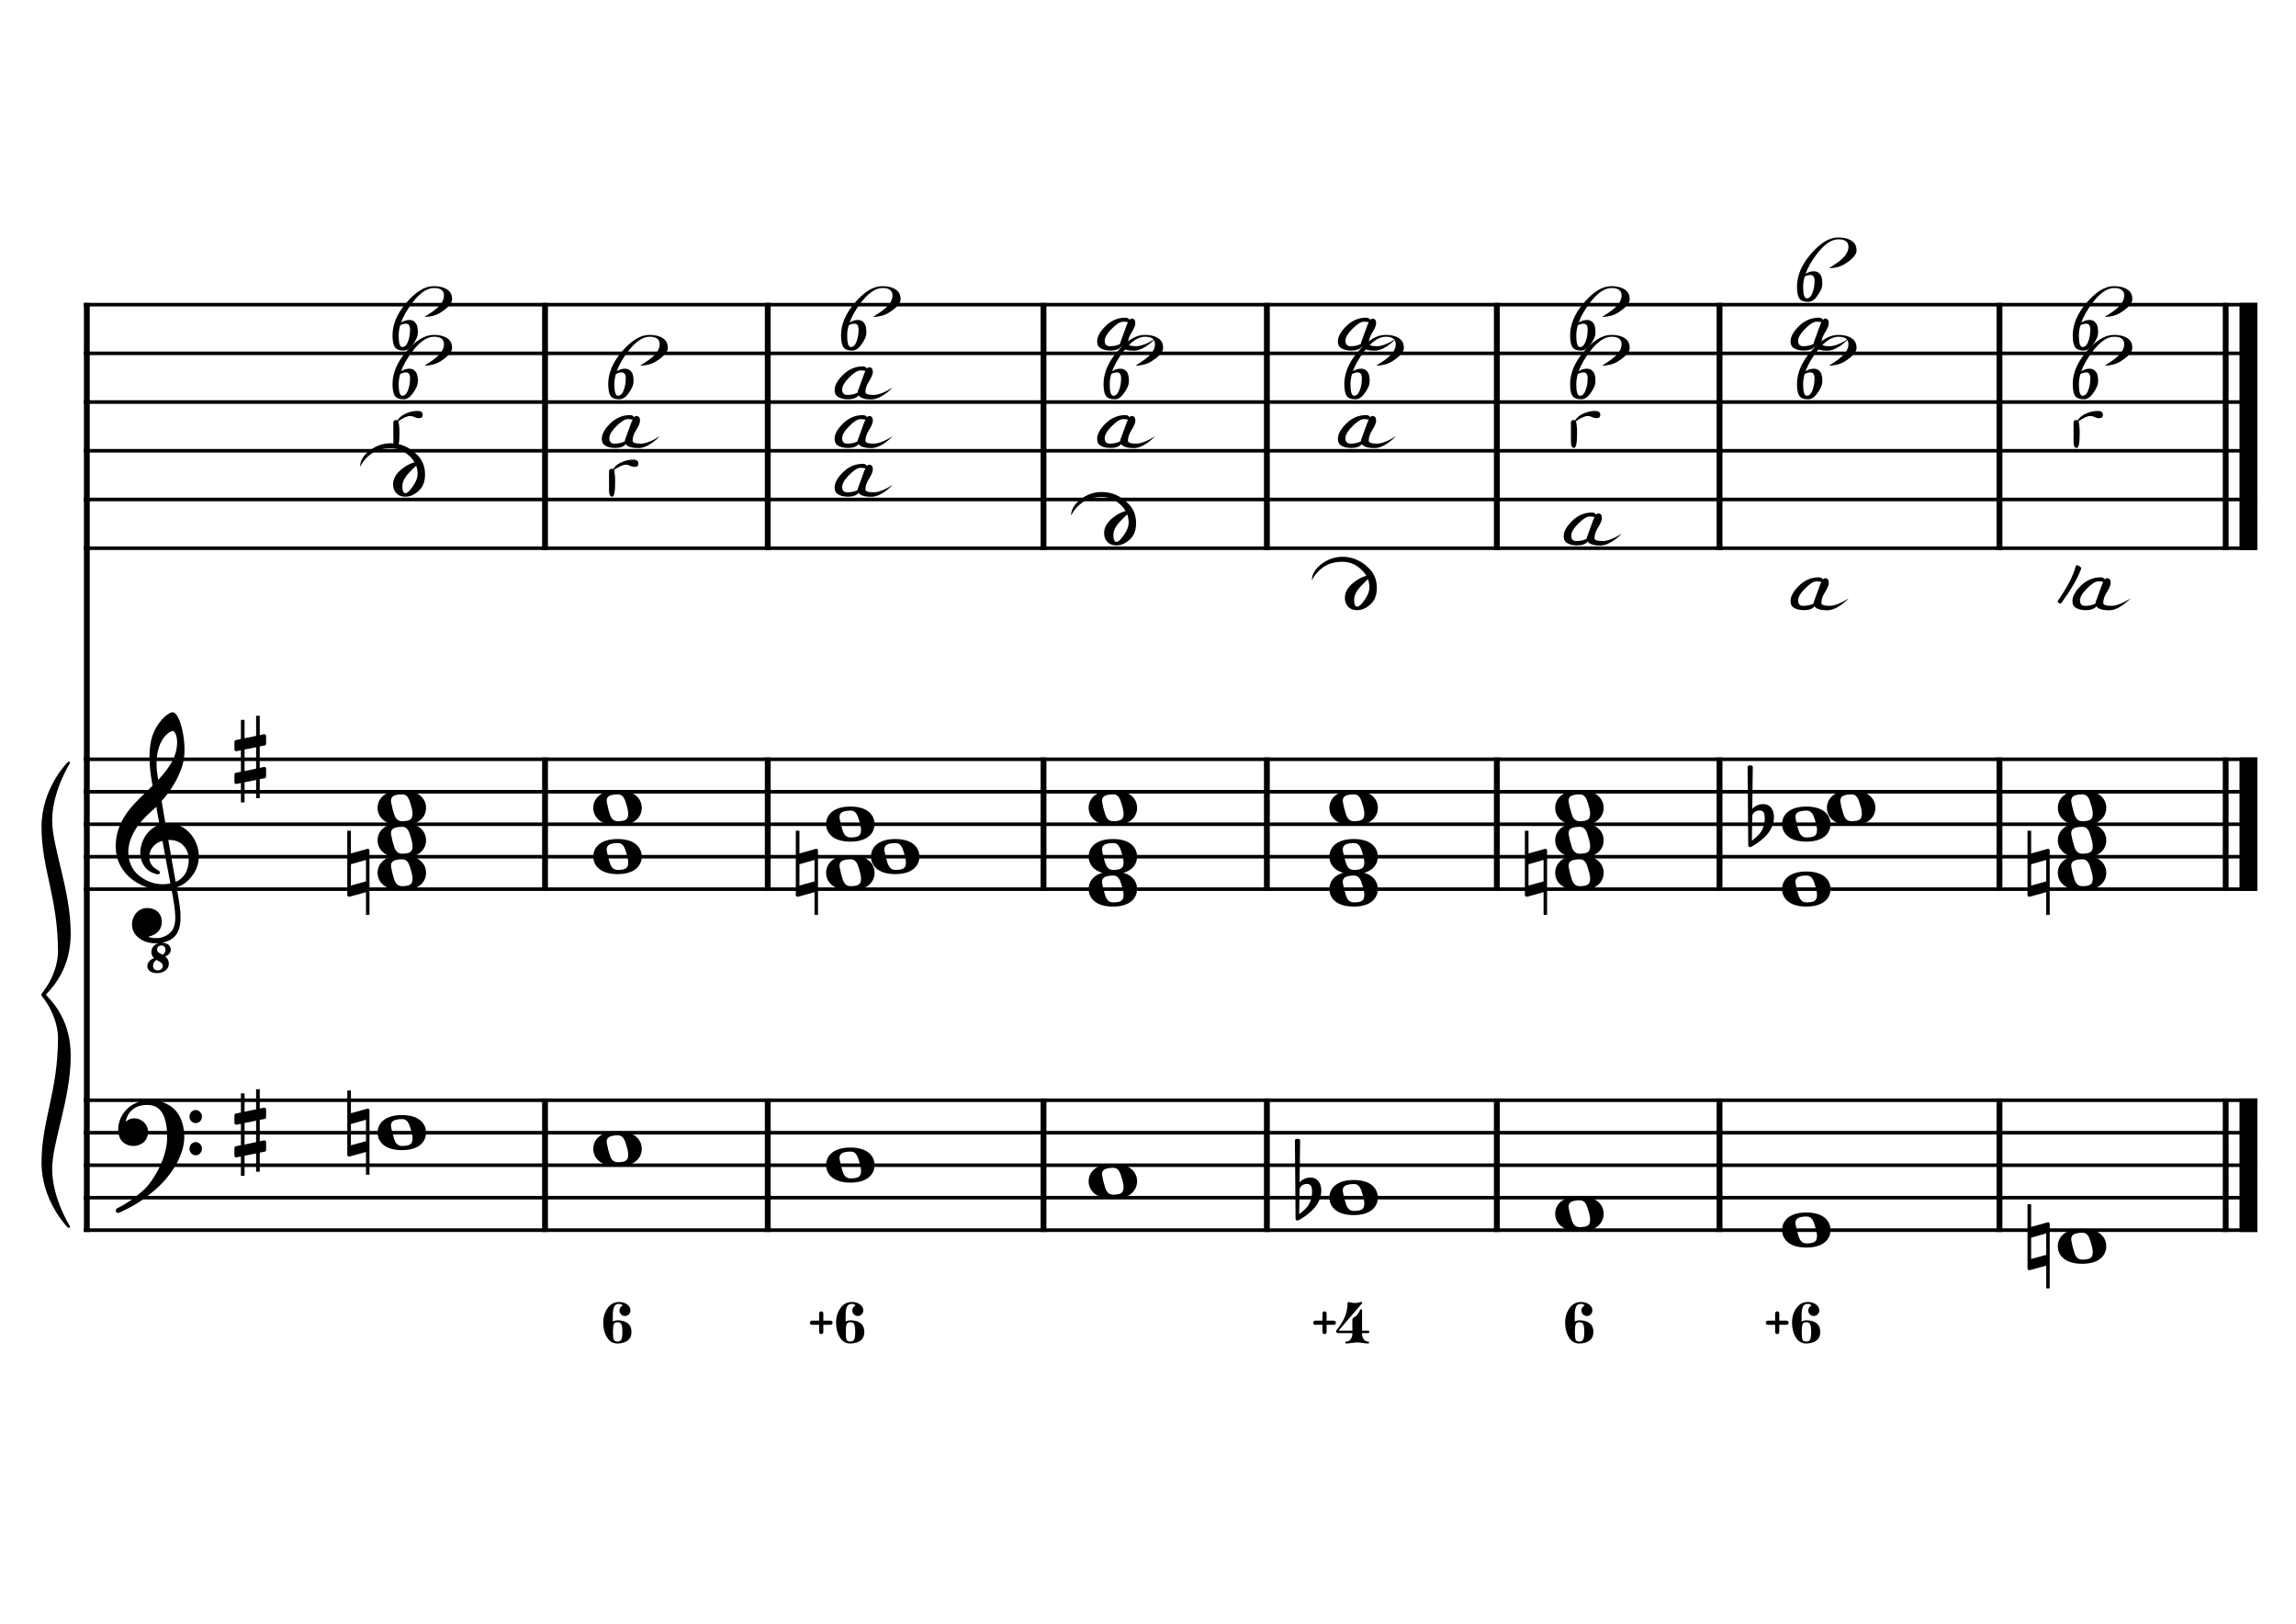 <?xml version="1.0" encoding="UTF-8" standalone="no"?>
<svg width="4209.44px" height="2976.38px" viewBox="0 0 4209.44 2976.38"
 xmlns="http://www.w3.org/2000/svg" xmlns:xlink="http://www.w3.org/1999/xlink" version="1.2" baseProfile="tiny">
<title>SolMajeur (24)</title>
<desc>Generated by MuseScore 3.6.2</desc>
<polyline class="StaffLines" fill="none" stroke="#000000" stroke-width="6.55" stroke-linejoin="bevel" points="153.819,558.425 4138.58,558.425"/>
<polyline class="StaffLines" fill="none" stroke="#000000" stroke-width="6.55" stroke-linejoin="bevel" points="153.819,647.717 4138.58,647.717"/>
<polyline class="StaffLines" fill="none" stroke="#000000" stroke-width="6.55" stroke-linejoin="bevel" points="153.819,737.008 4138.58,737.008"/>
<polyline class="StaffLines" fill="none" stroke="#000000" stroke-width="6.55" stroke-linejoin="bevel" points="153.819,826.299 4138.58,826.299"/>
<polyline class="StaffLines" fill="none" stroke="#000000" stroke-width="6.55" stroke-linejoin="bevel" points="153.819,915.591 4138.58,915.591"/>
<polyline class="StaffLines" fill="none" stroke="#000000" stroke-width="6.55" stroke-linejoin="bevel" points="153.819,1004.88 4138.58,1004.88"/>
<polyline class="StaffLines" fill="none" stroke="#000000" stroke-width="6.55" stroke-linejoin="bevel" points="153.819,1391.81 4138.58,1391.81"/>
<polyline class="StaffLines" fill="none" stroke="#000000" stroke-width="6.55" stroke-linejoin="bevel" points="153.819,1451.34 4138.58,1451.34"/>
<polyline class="StaffLines" fill="none" stroke="#000000" stroke-width="6.55" stroke-linejoin="bevel" points="153.819,1510.87 4138.58,1510.87"/>
<polyline class="StaffLines" fill="none" stroke="#000000" stroke-width="6.55" stroke-linejoin="bevel" points="153.819,1570.39 4138.58,1570.39"/>
<polyline class="StaffLines" fill="none" stroke="#000000" stroke-width="6.55" stroke-linejoin="bevel" points="153.819,1629.92 4138.58,1629.92"/>
<polyline class="StaffLines" fill="none" stroke="#000000" stroke-width="6.55" stroke-linejoin="bevel" points="153.819,2016.85 4138.58,2016.85"/>
<polyline class="StaffLines" fill="none" stroke="#000000" stroke-width="6.55" stroke-linejoin="bevel" points="153.819,2076.38 4138.58,2076.38"/>
<polyline class="StaffLines" fill="none" stroke="#000000" stroke-width="6.55" stroke-linejoin="bevel" points="153.819,2135.91 4138.58,2135.91"/>
<polyline class="StaffLines" fill="none" stroke="#000000" stroke-width="6.55" stroke-linejoin="bevel" points="153.819,2195.43 4138.58,2195.43"/>
<polyline class="StaffLines" fill="none" stroke="#000000" stroke-width="6.55" stroke-linejoin="bevel" points="153.819,2254.96 4138.58,2254.96"/>
<polyline class="BarLine" fill="none" stroke="#000000" stroke-width="10.71" stroke-linejoin="bevel" points="159.176,2013.58 159.176,2258.23"/>
<polyline class="BarLine" fill="none" stroke="#000000" stroke-width="10.71" stroke-linejoin="bevel" points="999.257,2013.58 999.257,2258.23"/>
<polyline class="BarLine" fill="none" stroke="#000000" stroke-width="10.71" stroke-linejoin="bevel" points="1407.57,2013.58 1407.57,2258.23"/>
<polyline class="BarLine" fill="none" stroke="#000000" stroke-width="10.71" stroke-linejoin="bevel" points="1913.15,2013.58 1913.15,2258.23"/>
<polyline class="BarLine" fill="none" stroke="#000000" stroke-width="10.71" stroke-linejoin="bevel" points="2322.65,2013.58 2322.65,2258.23"/>
<polyline class="BarLine" fill="none" stroke="#000000" stroke-width="10.71" stroke-linejoin="bevel" points="2744.26,2013.58 2744.26,2258.23"/>
<polyline class="BarLine" fill="none" stroke="#000000" stroke-width="10.71" stroke-linejoin="bevel" points="3152.57,2013.58 3152.57,2258.23"/>
<polyline class="BarLine" fill="none" stroke="#000000" stroke-width="10.71" stroke-linejoin="bevel" points="3665.77,2013.58 3665.77,2258.23"/>
<polyline class="BarLine" fill="none" stroke="#000000" stroke-width="10.71" stroke-linejoin="bevel" points="4080.54,2013.58 4080.54,2258.23"/>
<polyline class="BarLine" fill="none" stroke="#000000" stroke-width="32.74" stroke-linejoin="bevel" points="4122.21,2013.58 4122.21,2258.23"/>
<polyline class="BarLine" fill="none" stroke="#000000" stroke-width="10.71" stroke-linejoin="bevel" points="159.176,1388.54 159.176,2016.85"/>
<polyline class="BarLine" fill="none" stroke="#000000" stroke-width="10.71" stroke-linejoin="bevel" points="999.257,1388.54 999.257,1633.2"/>
<polyline class="BarLine" fill="none" stroke="#000000" stroke-width="10.71" stroke-linejoin="bevel" points="1407.57,1388.54 1407.57,1633.2"/>
<polyline class="BarLine" fill="none" stroke="#000000" stroke-width="10.71" stroke-linejoin="bevel" points="1913.15,1388.54 1913.15,1633.2"/>
<polyline class="BarLine" fill="none" stroke="#000000" stroke-width="10.71" stroke-linejoin="bevel" points="2322.65,1388.54 2322.65,1633.2"/>
<polyline class="BarLine" fill="none" stroke="#000000" stroke-width="10.71" stroke-linejoin="bevel" points="2744.26,1388.54 2744.26,1633.2"/>
<polyline class="BarLine" fill="none" stroke="#000000" stroke-width="10.71" stroke-linejoin="bevel" points="3152.57,1388.54 3152.57,1633.2"/>
<polyline class="BarLine" fill="none" stroke="#000000" stroke-width="10.71" stroke-linejoin="bevel" points="3665.77,1388.54 3665.77,1633.2"/>
<polyline class="BarLine" fill="none" stroke="#000000" stroke-width="10.71" stroke-linejoin="bevel" points="4080.54,1388.54 4080.54,1633.2"/>
<polyline class="BarLine" fill="none" stroke="#000000" stroke-width="32.74" stroke-linejoin="bevel" points="4122.21,1388.54 4122.21,1633.2"/>
<polyline class="BarLine" fill="none" stroke="#000000" stroke-width="10.71" stroke-linejoin="bevel" points="159.176,555.151 159.176,1391.81"/>
<polyline class="BarLine" fill="none" stroke="#000000" stroke-width="10.71" stroke-linejoin="bevel" points="999.257,555.151 999.257,1008.16"/>
<polyline class="BarLine" fill="none" stroke="#000000" stroke-width="10.71" stroke-linejoin="bevel" points="1407.57,555.151 1407.57,1008.16"/>
<polyline class="BarLine" fill="none" stroke="#000000" stroke-width="10.71" stroke-linejoin="bevel" points="1913.15,555.151 1913.15,1008.16"/>
<polyline class="BarLine" fill="none" stroke="#000000" stroke-width="10.71" stroke-linejoin="bevel" points="2322.65,555.151 2322.65,1008.16"/>
<polyline class="BarLine" fill="none" stroke="#000000" stroke-width="10.71" stroke-linejoin="bevel" points="2744.26,555.151 2744.26,1008.16"/>
<polyline class="BarLine" fill="none" stroke="#000000" stroke-width="10.71" stroke-linejoin="bevel" points="3152.57,555.151 3152.57,1008.16"/>
<polyline class="BarLine" fill="none" stroke="#000000" stroke-width="10.71" stroke-linejoin="bevel" points="3665.77,555.151 3665.77,1008.16"/>
<polyline class="BarLine" fill="none" stroke="#000000" stroke-width="10.71" stroke-linejoin="bevel" points="4080.54,555.151 4080.54,1008.16"/>
<polyline class="BarLine" fill="none" stroke="#000000" stroke-width="32.74" stroke-linejoin="bevel" points="4122.21,555.151 4122.21,1008.16"/>
<path class="Accidental" transform="matrix(2.381,0,0,2.381,636.699,2076.38)" d="M16.6,-18.3 C16.4,-18.5 16.1,-18.6 15.8,-18.6 C15.7,-18.6 15.5,-18.5 15.4,-18.5 L2.8,-15 L2.8,-32.5 L0,-32.5 L0,17 C0,17.8 0.6,18.3 1.4,18.3 L1.8,18.3 L14.4,14.8 L14.4,32.3 L17.1,32.3 L17.1,-17.2 C17.1,-17.6 16.9,-18.1 16.6,-18.3 M14.4,6.5 L2.8,9.7 L2.8,-6.7 L14.4,-10 L14.4,6.5 "/>
<path class="Accidental" transform="matrix(2.381,0,0,2.381,2374.07,2195.43)" d="M20.1,-7.9 C19.5,-11.8 17.1,-15.5 12,-15.5 C7,-15.5 4.1,-12.4 3.6,-11.8 L4,-43.9 C4,-44.7 3.4,-45.3 2.6,-45.3 L1.4,-45.3 C0.6,-45.3 0,-44.7 0,-43.9 L0.5,16.2 C0.5,17 1.1,17.6 1.9,17.6 C2.1,17.6 2.5,17.5 2.7,17.4 C3.1,17.2 9.6,14 15,7.9 C18.8,3.6 20.3,-1.3 20.3,-5.4 C20.3,-6.3 20.2,-7.1 20.1,-7.9 M13.2,-4 C13.2,-2.5 12.8,2.1 10.3,5.9 C8.6,8.5 5.2,11.2 3.3,12.7 L3.6,-6.8 C3.8,-7.7 5.3,-10.6 9.3,-10.6 C12.9,-10.6 13.2,-7.2 13.2,-5.1 L13.2,-4 "/>
<path class="Accidental" transform="matrix(2.381,0,0,2.381,3717.2,2284.72)" d="M16.6,-18.3 C16.4,-18.5 16.1,-18.6 15.8,-18.6 C15.7,-18.6 15.5,-18.5 15.4,-18.5 L2.8,-15 L2.8,-32.5 L0,-32.5 L0,17 C0,17.8 0.6,18.3 1.4,18.3 L1.8,18.3 L14.4,14.8 L14.4,32.3 L17.1,32.3 L17.1,-17.2 C17.1,-17.6 16.9,-18.1 16.6,-18.3 M14.4,6.5 L2.8,9.7 L2.8,-6.7 L14.4,-10 L14.4,6.5 "/>
<path class="Accidental" transform="matrix(2.381,0,0,2.381,636.699,1600.16)" d="M16.6,-18.3 C16.4,-18.5 16.1,-18.6 15.8,-18.6 C15.7,-18.6 15.5,-18.5 15.4,-18.5 L2.8,-15 L2.8,-32.5 L0,-32.5 L0,17 C0,17.8 0.6,18.3 1.4,18.3 L1.8,18.3 L14.4,14.8 L14.4,32.3 L17.1,32.3 L17.1,-17.2 C17.1,-17.6 16.9,-18.1 16.6,-18.3 M14.4,6.5 L2.8,9.7 L2.8,-6.7 L14.4,-10 L14.4,6.5 "/>
<path class="Accidental" transform="matrix(2.381,0,0,2.381,1459,1600.16)" d="M16.6,-18.3 C16.4,-18.5 16.1,-18.6 15.8,-18.6 C15.7,-18.6 15.5,-18.5 15.4,-18.5 L2.8,-15 L2.8,-32.5 L0,-32.5 L0,17 C0,17.8 0.6,18.3 1.4,18.3 L1.8,18.3 L14.4,14.8 L14.4,32.3 L17.1,32.3 L17.1,-17.2 C17.1,-17.6 16.9,-18.1 16.6,-18.3 M14.4,6.5 L2.8,9.7 L2.8,-6.7 L14.4,-10 L14.4,6.5 "/>
<path class="Accidental" transform="matrix(2.381,0,0,2.381,2795.68,1600.16)" d="M16.6,-18.3 C16.4,-18.5 16.1,-18.6 15.8,-18.6 C15.7,-18.6 15.5,-18.5 15.4,-18.5 L2.8,-15 L2.8,-32.5 L0,-32.5 L0,17 C0,17.8 0.6,18.3 1.4,18.3 L1.8,18.3 L14.4,14.8 L14.4,32.3 L17.1,32.3 L17.1,-17.2 C17.1,-17.6 16.9,-18.1 16.6,-18.3 M14.4,6.5 L2.8,9.7 L2.8,-6.7 L14.4,-10 L14.4,6.5 "/>
<path class="Accidental" transform="matrix(2.381,0,0,2.381,3204,1510.87)" d="M20.1,-7.9 C19.5,-11.8 17.1,-15.5 12,-15.5 C7,-15.5 4.1,-12.4 3.6,-11.8 L4,-43.9 C4,-44.7 3.4,-45.3 2.6,-45.3 L1.4,-45.3 C0.6,-45.3 0,-44.7 0,-43.9 L0.5,16.2 C0.5,17 1.1,17.6 1.9,17.6 C2.1,17.6 2.5,17.5 2.7,17.4 C3.1,17.2 9.6,14 15,7.9 C18.8,3.6 20.3,-1.3 20.3,-5.4 C20.3,-6.3 20.2,-7.1 20.1,-7.9 M13.2,-4 C13.2,-2.5 12.8,2.1 10.3,5.9 C8.6,8.5 5.2,11.2 3.3,12.7 L3.6,-6.8 C3.8,-7.7 5.3,-10.6 9.3,-10.6 C12.9,-10.6 13.2,-7.2 13.2,-5.1 L13.2,-4 "/>
<path class="Accidental" transform="matrix(2.381,0,0,2.381,3717.2,1600.16)" d="M16.6,-18.3 C16.4,-18.5 16.1,-18.6 15.8,-18.6 C15.7,-18.6 15.5,-18.5 15.4,-18.5 L2.8,-15 L2.8,-32.5 L0,-32.5 L0,17 C0,17.8 0.6,18.3 1.4,18.3 L1.8,18.3 L14.4,14.8 L14.4,32.3 L17.1,32.3 L17.1,-17.2 C17.1,-17.6 16.9,-18.1 16.6,-18.3 M14.4,6.5 L2.8,9.7 L2.8,-6.7 L14.4,-10 L14.4,6.5 "/>
<path class="Note" transform="matrix(2.381,0,0,2.381,692.283,2076.38)" d="M18.7,-13.6 C4.9,-13.6 0,-6.6 0,-0.1 C0,6.4 4.9,13.4 18.7,13.4 C32.5,13.4 37.3,6.4 37.3,-0.1 C37.3,-6.6 32.5,-13.6 18.7,-13.6 M10.4,-4.5 C10.3,-4.9 10.3,-5.3 10.3,-5.7 C10.3,-6.5 10.5,-7.3 10.9,-8 C11.6,-9 12.8,-9.7 14.3,-10 C15.6,-10.3 16.3,-10.5 18.9,-10.5 L19,-10.5 C23,-10.5 24.3,-6.8 25.4,-3 L25.7,-2 C26.5,0.6 26.9,2.8 26.9,4.5 C26.9,5.7 26.7,6.8 26.3,7.6 C25.7,8.7 24.7,9.4 23,9.8 C22.1,10 20.6,10.1 20.6,10.1 C20.1,10.1 19.7,10.2 19.3,10.2 C16.1,10.2 14.1,9 12.7,4.7 C11.5,1 11.3,-0.1 10.4,-4.5"/>
<path class="Note" transform="matrix(2.381,0,0,2.381,1087.72,2106.14)" d="M18.7,-13.6 C4.9,-13.6 0,-6.6 0,-0.1 C0,6.4 4.9,13.4 18.7,13.4 C32.5,13.4 37.3,6.4 37.3,-0.1 C37.3,-6.6 32.5,-13.6 18.7,-13.6 M10.4,-4.5 C10.3,-4.9 10.3,-5.3 10.3,-5.7 C10.3,-6.5 10.5,-7.3 10.9,-8 C11.6,-9 12.8,-9.7 14.3,-10 C15.6,-10.3 16.3,-10.5 18.9,-10.5 L19,-10.5 C23,-10.5 24.3,-6.8 25.4,-3 L25.7,-2 C26.5,0.6 26.9,2.8 26.9,4.5 C26.9,5.7 26.7,6.8 26.3,7.6 C25.7,8.7 24.7,9.4 23,9.8 C22.1,10 20.6,10.1 20.6,10.1 C20.1,10.1 19.7,10.2 19.3,10.2 C16.1,10.2 14.1,9 12.7,4.7 C11.5,1 11.3,-0.1 10.4,-4.5"/>
<path class="Note" transform="matrix(2.381,0,0,2.381,1514.58,2135.91)" d="M18.7,-13.6 C4.9,-13.6 0,-6.6 0,-0.1 C0,6.4 4.9,13.4 18.7,13.4 C32.5,13.4 37.3,6.4 37.3,-0.1 C37.3,-6.6 32.5,-13.6 18.7,-13.6 M10.4,-4.5 C10.3,-4.9 10.3,-5.3 10.3,-5.7 C10.3,-6.5 10.5,-7.3 10.9,-8 C11.6,-9 12.8,-9.7 14.3,-10 C15.6,-10.3 16.3,-10.5 18.9,-10.5 L19,-10.5 C23,-10.5 24.3,-6.8 25.4,-3 L25.7,-2 C26.5,0.6 26.9,2.8 26.9,4.5 C26.9,5.7 26.7,6.8 26.3,7.6 C25.7,8.7 24.7,9.4 23,9.8 C22.1,10 20.6,10.1 20.6,10.1 C20.1,10.1 19.7,10.2 19.3,10.2 C16.1,10.2 14.1,9 12.7,4.7 C11.5,1 11.3,-0.1 10.4,-4.5"/>
<path class="Note" transform="matrix(2.381,0,0,2.381,1995.89,2165.67)" d="M18.7,-13.6 C4.9,-13.6 0,-6.6 0,-0.1 C0,6.4 4.9,13.4 18.7,13.4 C32.5,13.4 37.3,6.4 37.3,-0.1 C37.3,-6.6 32.5,-13.6 18.7,-13.6 M10.4,-4.5 C10.3,-4.9 10.3,-5.3 10.3,-5.7 C10.3,-6.5 10.5,-7.3 10.9,-8 C11.6,-9 12.8,-9.7 14.3,-10 C15.6,-10.3 16.3,-10.5 18.9,-10.5 L19,-10.5 C23,-10.5 24.3,-6.8 25.4,-3 L25.7,-2 C26.5,0.6 26.9,2.8 26.9,4.5 C26.9,5.7 26.7,6.8 26.3,7.6 C25.7,8.7 24.7,9.4 23,9.8 C22.1,10 20.6,10.1 20.6,10.1 C20.1,10.1 19.7,10.2 19.3,10.2 C16.1,10.2 14.1,9 12.7,4.7 C11.5,1 11.3,-0.1 10.4,-4.5"/>
<path class="Note" transform="matrix(2.381,0,0,2.381,2437.28,2195.43)" d="M18.7,-13.6 C4.9,-13.6 0,-6.6 0,-0.1 C0,6.4 4.9,13.4 18.7,13.4 C32.5,13.4 37.3,6.4 37.3,-0.1 C37.3,-6.6 32.5,-13.6 18.7,-13.6 M10.4,-4.5 C10.3,-4.9 10.3,-5.3 10.3,-5.7 C10.3,-6.5 10.5,-7.3 10.9,-8 C11.6,-9 12.8,-9.7 14.3,-10 C15.6,-10.3 16.3,-10.5 18.9,-10.5 L19,-10.5 C23,-10.5 24.3,-6.8 25.4,-3 L25.7,-2 C26.5,0.6 26.9,2.8 26.9,4.5 C26.9,5.7 26.7,6.8 26.3,7.6 C25.7,8.7 24.7,9.4 23,9.8 C22.1,10 20.6,10.1 20.6,10.1 C20.1,10.1 19.7,10.2 19.3,10.2 C16.1,10.2 14.1,9 12.7,4.7 C11.5,1 11.3,-0.1 10.4,-4.5"/>
<path class="Note" transform="matrix(2.381,0,0,2.381,2851.27,2225.2)" d="M18.7,-13.6 C4.9,-13.6 0,-6.6 0,-0.1 C0,6.4 4.9,13.4 18.7,13.4 C32.5,13.4 37.3,6.4 37.3,-0.1 C37.3,-6.6 32.5,-13.6 18.7,-13.6 M10.4,-4.5 C10.3,-4.9 10.3,-5.3 10.3,-5.7 C10.3,-6.5 10.5,-7.3 10.9,-8 C11.6,-9 12.8,-9.7 14.3,-10 C15.6,-10.3 16.3,-10.5 18.9,-10.5 L19,-10.5 C23,-10.5 24.3,-6.8 25.4,-3 L25.7,-2 C26.5,0.6 26.9,2.8 26.9,4.5 C26.9,5.7 26.7,6.8 26.3,7.6 C25.7,8.7 24.7,9.4 23,9.8 C22.1,10 20.6,10.1 20.6,10.1 C20.1,10.1 19.7,10.2 19.3,10.2 C16.1,10.2 14.1,9 12.7,4.7 C11.5,1 11.3,-0.1 10.4,-4.5"/>
<path class="Note" transform="matrix(2.381,0,0,2.381,3267.21,2254.96)" d="M18.7,-13.6 C4.9,-13.6 0,-6.6 0,-0.1 C0,6.4 4.9,13.4 18.7,13.4 C32.5,13.4 37.3,6.4 37.3,-0.1 C37.3,-6.6 32.5,-13.6 18.7,-13.6 M10.4,-4.5 C10.3,-4.9 10.3,-5.3 10.3,-5.7 C10.3,-6.5 10.5,-7.3 10.9,-8 C11.6,-9 12.8,-9.7 14.3,-10 C15.6,-10.3 16.3,-10.5 18.9,-10.5 L19,-10.5 C23,-10.5 24.3,-6.8 25.4,-3 L25.7,-2 C26.5,0.6 26.9,2.8 26.9,4.5 C26.9,5.7 26.7,6.8 26.3,7.6 C25.7,8.7 24.7,9.4 23,9.8 C22.1,10 20.6,10.1 20.6,10.1 C20.1,10.1 19.7,10.2 19.3,10.2 C16.1,10.2 14.1,9 12.7,4.7 C11.5,1 11.3,-0.1 10.4,-4.5"/>
<path class="Note" transform="matrix(2.381,0,0,2.381,3772.78,2284.72)" d="M18.7,-13.6 C4.9,-13.6 0,-6.6 0,-0.1 C0,6.4 4.9,13.4 18.7,13.4 C32.5,13.4 37.3,6.4 37.3,-0.1 C37.3,-6.6 32.5,-13.6 18.7,-13.6 M10.4,-4.5 C10.3,-4.9 10.3,-5.3 10.3,-5.7 C10.3,-6.5 10.5,-7.3 10.9,-8 C11.6,-9 12.8,-9.7 14.3,-10 C15.6,-10.3 16.3,-10.5 18.9,-10.5 L19,-10.5 C23,-10.5 24.3,-6.8 25.4,-3 L25.7,-2 C26.5,0.6 26.9,2.8 26.9,4.5 C26.9,5.7 26.7,6.8 26.3,7.6 C25.7,8.7 24.7,9.4 23,9.8 C22.1,10 20.6,10.1 20.6,10.1 C20.1,10.1 19.7,10.2 19.3,10.2 C16.1,10.2 14.1,9 12.7,4.7 C11.5,1 11.3,-0.1 10.4,-4.5"/>
<path class="Note" transform="matrix(2.381,0,0,2.381,692.283,1600.16)" d="M18.7,-13.6 C4.9,-13.6 0,-6.6 0,-0.1 C0,6.4 4.9,13.4 18.7,13.4 C32.5,13.4 37.3,6.4 37.3,-0.1 C37.3,-6.6 32.5,-13.6 18.7,-13.6 M10.4,-4.5 C10.3,-4.9 10.3,-5.3 10.3,-5.7 C10.3,-6.5 10.5,-7.3 10.9,-8 C11.6,-9 12.8,-9.7 14.3,-10 C15.6,-10.3 16.3,-10.5 18.9,-10.5 L19,-10.5 C23,-10.5 24.3,-6.8 25.4,-3 L25.7,-2 C26.5,0.6 26.9,2.8 26.9,4.5 C26.9,5.7 26.7,6.8 26.3,7.6 C25.7,8.7 24.7,9.4 23,9.8 C22.1,10 20.6,10.1 20.6,10.1 C20.1,10.1 19.7,10.2 19.3,10.2 C16.1,10.2 14.1,9 12.7,4.7 C11.5,1 11.3,-0.1 10.4,-4.5"/>
<path class="Note" transform="matrix(2.381,0,0,2.381,692.283,1540.63)" d="M18.7,-13.6 C4.9,-13.6 0,-6.6 0,-0.1 C0,6.4 4.9,13.4 18.7,13.4 C32.5,13.4 37.3,6.4 37.3,-0.1 C37.3,-6.6 32.5,-13.6 18.7,-13.6 M10.4,-4.5 C10.3,-4.9 10.3,-5.3 10.3,-5.7 C10.3,-6.5 10.5,-7.3 10.9,-8 C11.6,-9 12.8,-9.7 14.3,-10 C15.6,-10.3 16.3,-10.5 18.9,-10.5 L19,-10.5 C23,-10.5 24.3,-6.8 25.4,-3 L25.7,-2 C26.5,0.6 26.9,2.8 26.9,4.5 C26.9,5.7 26.7,6.8 26.3,7.6 C25.7,8.7 24.7,9.4 23,9.8 C22.1,10 20.6,10.1 20.6,10.1 C20.1,10.1 19.7,10.2 19.3,10.2 C16.1,10.2 14.1,9 12.7,4.7 C11.5,1 11.3,-0.1 10.4,-4.5"/>
<path class="Note" transform="matrix(2.381,0,0,2.381,692.283,1481.1)" d="M18.7,-13.6 C4.9,-13.6 0,-6.6 0,-0.1 C0,6.4 4.9,13.4 18.7,13.4 C32.5,13.4 37.3,6.4 37.3,-0.1 C37.3,-6.6 32.5,-13.6 18.7,-13.6 M10.4,-4.5 C10.3,-4.9 10.3,-5.3 10.3,-5.7 C10.3,-6.5 10.5,-7.3 10.9,-8 C11.6,-9 12.8,-9.7 14.3,-10 C15.6,-10.3 16.3,-10.5 18.9,-10.5 L19,-10.5 C23,-10.5 24.3,-6.8 25.4,-3 L25.7,-2 C26.5,0.6 26.9,2.8 26.9,4.5 C26.9,5.7 26.7,6.8 26.3,7.6 C25.7,8.7 24.7,9.4 23,9.8 C22.1,10 20.6,10.1 20.6,10.1 C20.1,10.1 19.7,10.2 19.3,10.2 C16.1,10.2 14.1,9 12.7,4.7 C11.5,1 11.3,-0.1 10.4,-4.5"/>
<path class="Note" transform="matrix(2.381,0,0,2.381,1087.72,1570.39)" d="M18.7,-13.6 C4.9,-13.6 0,-6.6 0,-0.1 C0,6.4 4.9,13.4 18.7,13.4 C32.5,13.4 37.3,6.4 37.3,-0.1 C37.3,-6.6 32.5,-13.6 18.7,-13.6 M10.4,-4.5 C10.3,-4.9 10.3,-5.3 10.3,-5.7 C10.3,-6.5 10.5,-7.3 10.9,-8 C11.6,-9 12.8,-9.7 14.3,-10 C15.6,-10.3 16.3,-10.5 18.9,-10.5 L19,-10.5 C23,-10.5 24.3,-6.8 25.4,-3 L25.7,-2 C26.5,0.6 26.9,2.8 26.9,4.5 C26.9,5.7 26.7,6.8 26.3,7.6 C25.7,8.7 24.7,9.4 23,9.8 C22.1,10 20.6,10.1 20.6,10.1 C20.1,10.1 19.7,10.2 19.3,10.2 C16.1,10.2 14.1,9 12.7,4.7 C11.5,1 11.3,-0.1 10.4,-4.5"/>
<path class="Note" transform="matrix(2.381,0,0,2.381,1087.72,1481.1)" d="M18.7,-13.6 C4.9,-13.6 0,-6.6 0,-0.1 C0,6.4 4.9,13.4 18.7,13.4 C32.5,13.4 37.3,6.4 37.3,-0.1 C37.3,-6.6 32.5,-13.6 18.7,-13.6 M10.4,-4.5 C10.3,-4.9 10.3,-5.3 10.3,-5.7 C10.3,-6.5 10.5,-7.3 10.9,-8 C11.6,-9 12.8,-9.7 14.3,-10 C15.6,-10.3 16.3,-10.5 18.9,-10.5 L19,-10.5 C23,-10.5 24.3,-6.8 25.4,-3 L25.7,-2 C26.5,0.6 26.9,2.8 26.9,4.5 C26.9,5.7 26.7,6.8 26.3,7.6 C25.7,8.7 24.7,9.4 23,9.8 C22.1,10 20.6,10.1 20.6,10.1 C20.1,10.1 19.7,10.2 19.3,10.2 C16.1,10.2 14.1,9 12.7,4.7 C11.5,1 11.3,-0.1 10.4,-4.5"/>
<path class="Note" transform="matrix(2.381,0,0,2.381,1514.58,1600.16)" d="M18.7,-13.6 C4.9,-13.6 0,-6.6 0,-0.1 C0,6.4 4.9,13.4 18.7,13.4 C32.5,13.4 37.3,6.4 37.3,-0.1 C37.3,-6.6 32.5,-13.6 18.7,-13.6 M10.4,-4.5 C10.3,-4.9 10.3,-5.3 10.3,-5.7 C10.3,-6.5 10.5,-7.3 10.9,-8 C11.6,-9 12.8,-9.7 14.3,-10 C15.6,-10.3 16.3,-10.5 18.9,-10.5 L19,-10.5 C23,-10.5 24.3,-6.8 25.4,-3 L25.7,-2 C26.5,0.6 26.9,2.8 26.9,4.5 C26.9,5.7 26.7,6.8 26.3,7.6 C25.7,8.7 24.7,9.4 23,9.8 C22.1,10 20.6,10.1 20.6,10.1 C20.1,10.1 19.7,10.2 19.3,10.2 C16.1,10.2 14.1,9 12.7,4.7 C11.5,1 11.3,-0.1 10.4,-4.5"/>
<path class="Note" transform="matrix(2.381,0,0,2.381,1596.84,1570.39)" d="M18.7,-13.6 C4.9,-13.6 0,-6.6 0,-0.1 C0,6.4 4.9,13.4 18.7,13.4 C32.5,13.4 37.3,6.4 37.3,-0.1 C37.3,-6.6 32.5,-13.6 18.7,-13.6 M10.4,-4.5 C10.3,-4.9 10.3,-5.3 10.3,-5.7 C10.3,-6.5 10.5,-7.3 10.9,-8 C11.6,-9 12.8,-9.7 14.3,-10 C15.6,-10.3 16.3,-10.5 18.9,-10.5 L19,-10.5 C23,-10.5 24.3,-6.8 25.4,-3 L25.7,-2 C26.5,0.6 26.9,2.8 26.9,4.5 C26.9,5.7 26.7,6.8 26.3,7.6 C25.7,8.7 24.7,9.4 23,9.8 C22.1,10 20.6,10.1 20.6,10.1 C20.1,10.1 19.7,10.2 19.3,10.2 C16.1,10.2 14.1,9 12.7,4.7 C11.5,1 11.3,-0.1 10.4,-4.5"/>
<path class="Note" transform="matrix(2.381,0,0,2.381,1514.58,1510.87)" d="M18.7,-13.6 C4.9,-13.6 0,-6.6 0,-0.1 C0,6.4 4.9,13.4 18.7,13.4 C32.5,13.4 37.3,6.4 37.3,-0.1 C37.3,-6.6 32.5,-13.6 18.7,-13.6 M10.4,-4.5 C10.3,-4.9 10.3,-5.3 10.3,-5.7 C10.3,-6.5 10.5,-7.3 10.9,-8 C11.6,-9 12.8,-9.7 14.3,-10 C15.6,-10.3 16.3,-10.5 18.9,-10.5 L19,-10.5 C23,-10.5 24.3,-6.8 25.4,-3 L25.7,-2 C26.5,0.6 26.9,2.8 26.9,4.5 C26.9,5.7 26.7,6.8 26.3,7.6 C25.7,8.7 24.7,9.4 23,9.8 C22.1,10 20.6,10.1 20.6,10.1 C20.1,10.1 19.7,10.2 19.3,10.2 C16.1,10.2 14.1,9 12.7,4.7 C11.5,1 11.3,-0.1 10.4,-4.5"/>
<path class="Note" transform="matrix(2.381,0,0,2.381,1995.89,1629.92)" d="M18.7,-13.6 C4.9,-13.6 0,-6.6 0,-0.1 C0,6.4 4.9,13.4 18.7,13.4 C32.5,13.4 37.3,6.4 37.3,-0.1 C37.3,-6.6 32.5,-13.6 18.7,-13.6 M10.4,-4.5 C10.3,-4.9 10.3,-5.3 10.3,-5.7 C10.3,-6.5 10.5,-7.3 10.9,-8 C11.6,-9 12.8,-9.7 14.3,-10 C15.6,-10.3 16.3,-10.5 18.9,-10.5 L19,-10.5 C23,-10.5 24.3,-6.8 25.4,-3 L25.7,-2 C26.5,0.6 26.9,2.8 26.9,4.5 C26.9,5.7 26.7,6.8 26.3,7.6 C25.7,8.7 24.7,9.4 23,9.8 C22.1,10 20.6,10.1 20.6,10.1 C20.1,10.1 19.7,10.2 19.3,10.2 C16.1,10.2 14.1,9 12.7,4.7 C11.5,1 11.3,-0.1 10.4,-4.5"/>
<path class="Note" transform="matrix(2.381,0,0,2.381,1995.89,1570.39)" d="M18.7,-13.6 C4.9,-13.6 0,-6.6 0,-0.1 C0,6.4 4.9,13.4 18.7,13.4 C32.5,13.4 37.3,6.4 37.3,-0.1 C37.3,-6.6 32.5,-13.6 18.7,-13.6 M10.4,-4.5 C10.3,-4.9 10.3,-5.3 10.3,-5.7 C10.3,-6.5 10.5,-7.3 10.9,-8 C11.6,-9 12.8,-9.7 14.3,-10 C15.6,-10.3 16.3,-10.5 18.9,-10.5 L19,-10.5 C23,-10.5 24.3,-6.8 25.4,-3 L25.7,-2 C26.5,0.6 26.9,2.8 26.9,4.5 C26.9,5.7 26.7,6.8 26.3,7.6 C25.7,8.7 24.7,9.4 23,9.8 C22.1,10 20.6,10.1 20.6,10.1 C20.1,10.1 19.7,10.2 19.3,10.2 C16.1,10.2 14.1,9 12.7,4.7 C11.5,1 11.3,-0.1 10.4,-4.5"/>
<path class="Note" transform="matrix(2.381,0,0,2.381,1995.89,1481.1)" d="M18.7,-13.6 C4.9,-13.6 0,-6.6 0,-0.1 C0,6.4 4.9,13.4 18.7,13.4 C32.5,13.4 37.3,6.4 37.3,-0.1 C37.3,-6.6 32.5,-13.6 18.7,-13.6 M10.4,-4.5 C10.3,-4.9 10.3,-5.3 10.3,-5.7 C10.3,-6.5 10.5,-7.3 10.9,-8 C11.6,-9 12.8,-9.7 14.3,-10 C15.6,-10.3 16.3,-10.5 18.9,-10.5 L19,-10.5 C23,-10.5 24.3,-6.8 25.4,-3 L25.7,-2 C26.5,0.6 26.9,2.8 26.9,4.5 C26.9,5.7 26.7,6.8 26.3,7.6 C25.7,8.7 24.7,9.4 23,9.8 C22.1,10 20.6,10.1 20.6,10.1 C20.1,10.1 19.7,10.2 19.3,10.2 C16.1,10.2 14.1,9 12.7,4.7 C11.5,1 11.3,-0.1 10.4,-4.5"/>
<path class="Note" transform="matrix(2.381,0,0,2.381,2437.28,1629.92)" d="M18.7,-13.6 C4.9,-13.6 0,-6.6 0,-0.1 C0,6.4 4.9,13.4 18.7,13.4 C32.5,13.4 37.3,6.4 37.3,-0.1 C37.3,-6.6 32.5,-13.6 18.7,-13.6 M10.4,-4.5 C10.3,-4.9 10.3,-5.3 10.3,-5.7 C10.3,-6.5 10.5,-7.3 10.9,-8 C11.6,-9 12.8,-9.7 14.3,-10 C15.6,-10.3 16.3,-10.5 18.9,-10.5 L19,-10.5 C23,-10.5 24.3,-6.8 25.4,-3 L25.7,-2 C26.5,0.6 26.9,2.8 26.9,4.5 C26.9,5.7 26.7,6.8 26.3,7.6 C25.7,8.7 24.7,9.4 23,9.8 C22.1,10 20.6,10.1 20.6,10.1 C20.1,10.1 19.7,10.2 19.3,10.2 C16.1,10.2 14.1,9 12.7,4.7 C11.5,1 11.3,-0.1 10.4,-4.5"/>
<path class="Note" transform="matrix(2.381,0,0,2.381,2437.28,1570.39)" d="M18.7,-13.6 C4.9,-13.6 0,-6.6 0,-0.1 C0,6.4 4.9,13.4 18.7,13.4 C32.5,13.4 37.3,6.4 37.3,-0.1 C37.3,-6.6 32.5,-13.6 18.7,-13.6 M10.4,-4.5 C10.3,-4.9 10.3,-5.3 10.3,-5.7 C10.3,-6.5 10.5,-7.3 10.9,-8 C11.6,-9 12.8,-9.7 14.3,-10 C15.6,-10.3 16.3,-10.5 18.9,-10.5 L19,-10.5 C23,-10.5 24.3,-6.8 25.4,-3 L25.7,-2 C26.5,0.6 26.9,2.8 26.9,4.5 C26.9,5.7 26.7,6.8 26.3,7.6 C25.7,8.7 24.7,9.4 23,9.8 C22.1,10 20.6,10.1 20.6,10.1 C20.1,10.1 19.7,10.2 19.3,10.2 C16.1,10.2 14.1,9 12.7,4.7 C11.5,1 11.3,-0.1 10.4,-4.5"/>
<path class="Note" transform="matrix(2.381,0,0,2.381,2437.28,1481.1)" d="M18.7,-13.6 C4.9,-13.6 0,-6.6 0,-0.1 C0,6.4 4.9,13.4 18.7,13.4 C32.5,13.4 37.3,6.4 37.3,-0.1 C37.3,-6.6 32.5,-13.6 18.7,-13.6 M10.4,-4.5 C10.3,-4.9 10.3,-5.3 10.3,-5.7 C10.3,-6.5 10.5,-7.3 10.9,-8 C11.6,-9 12.8,-9.7 14.3,-10 C15.6,-10.3 16.3,-10.5 18.9,-10.5 L19,-10.5 C23,-10.5 24.3,-6.8 25.4,-3 L25.7,-2 C26.5,0.6 26.9,2.8 26.9,4.5 C26.9,5.7 26.7,6.8 26.3,7.6 C25.7,8.7 24.7,9.4 23,9.8 C22.1,10 20.6,10.1 20.6,10.1 C20.1,10.1 19.7,10.2 19.3,10.2 C16.1,10.2 14.1,9 12.7,4.7 C11.5,1 11.3,-0.1 10.4,-4.5"/>
<path class="Note" transform="matrix(2.381,0,0,2.381,2851.27,1600.16)" d="M18.7,-13.6 C4.9,-13.6 0,-6.6 0,-0.1 C0,6.4 4.9,13.4 18.7,13.4 C32.5,13.4 37.3,6.4 37.3,-0.1 C37.3,-6.6 32.5,-13.6 18.7,-13.6 M10.4,-4.5 C10.3,-4.9 10.3,-5.3 10.3,-5.7 C10.3,-6.5 10.5,-7.3 10.9,-8 C11.6,-9 12.8,-9.7 14.3,-10 C15.6,-10.3 16.3,-10.5 18.9,-10.5 L19,-10.5 C23,-10.5 24.3,-6.8 25.4,-3 L25.7,-2 C26.5,0.6 26.9,2.8 26.9,4.5 C26.9,5.7 26.7,6.8 26.3,7.6 C25.7,8.7 24.7,9.4 23,9.8 C22.1,10 20.6,10.1 20.6,10.1 C20.1,10.1 19.7,10.2 19.3,10.2 C16.1,10.2 14.1,9 12.7,4.7 C11.5,1 11.3,-0.1 10.4,-4.5"/>
<path class="Note" transform="matrix(2.381,0,0,2.381,2851.27,1540.63)" d="M18.7,-13.6 C4.9,-13.6 0,-6.6 0,-0.1 C0,6.4 4.9,13.4 18.7,13.4 C32.5,13.4 37.3,6.4 37.3,-0.1 C37.3,-6.6 32.5,-13.6 18.7,-13.6 M10.4,-4.5 C10.3,-4.9 10.3,-5.3 10.3,-5.7 C10.3,-6.5 10.5,-7.3 10.9,-8 C11.6,-9 12.8,-9.7 14.3,-10 C15.6,-10.3 16.3,-10.5 18.9,-10.5 L19,-10.5 C23,-10.5 24.3,-6.8 25.4,-3 L25.7,-2 C26.5,0.6 26.9,2.8 26.9,4.5 C26.9,5.7 26.7,6.8 26.3,7.6 C25.7,8.7 24.7,9.4 23,9.8 C22.1,10 20.6,10.1 20.6,10.1 C20.1,10.1 19.7,10.2 19.3,10.2 C16.1,10.2 14.1,9 12.7,4.7 C11.5,1 11.3,-0.1 10.4,-4.5"/>
<path class="Note" transform="matrix(2.381,0,0,2.381,2851.27,1481.1)" d="M18.7,-13.6 C4.9,-13.6 0,-6.6 0,-0.1 C0,6.4 4.9,13.4 18.7,13.4 C32.5,13.4 37.3,6.4 37.3,-0.1 C37.3,-6.6 32.5,-13.6 18.7,-13.6 M10.4,-4.5 C10.3,-4.9 10.3,-5.3 10.3,-5.7 C10.3,-6.5 10.5,-7.3 10.9,-8 C11.6,-9 12.8,-9.7 14.3,-10 C15.6,-10.3 16.3,-10.5 18.9,-10.5 L19,-10.5 C23,-10.5 24.3,-6.8 25.4,-3 L25.7,-2 C26.5,0.6 26.9,2.8 26.9,4.5 C26.9,5.7 26.7,6.8 26.3,7.6 C25.7,8.7 24.7,9.4 23,9.8 C22.1,10 20.6,10.1 20.6,10.1 C20.1,10.1 19.7,10.2 19.3,10.2 C16.1,10.2 14.1,9 12.7,4.7 C11.5,1 11.3,-0.1 10.4,-4.5"/>
<path class="Note" transform="matrix(2.381,0,0,2.381,3267.21,1629.92)" d="M18.7,-13.6 C4.9,-13.6 0,-6.6 0,-0.1 C0,6.4 4.9,13.4 18.7,13.4 C32.5,13.4 37.3,6.4 37.3,-0.1 C37.3,-6.6 32.5,-13.6 18.7,-13.6 M10.4,-4.5 C10.3,-4.9 10.3,-5.3 10.3,-5.7 C10.3,-6.5 10.5,-7.3 10.9,-8 C11.6,-9 12.8,-9.7 14.3,-10 C15.6,-10.3 16.3,-10.5 18.9,-10.5 L19,-10.5 C23,-10.5 24.3,-6.8 25.4,-3 L25.7,-2 C26.5,0.6 26.9,2.8 26.9,4.5 C26.9,5.7 26.7,6.8 26.3,7.6 C25.7,8.7 24.7,9.4 23,9.8 C22.1,10 20.6,10.1 20.6,10.1 C20.1,10.1 19.7,10.2 19.3,10.2 C16.1,10.2 14.1,9 12.7,4.7 C11.5,1 11.3,-0.1 10.4,-4.5"/>
<path class="Note" transform="matrix(2.381,0,0,2.381,3267.21,1510.87)" d="M18.7,-13.6 C4.9,-13.6 0,-6.6 0,-0.1 C0,6.4 4.9,13.4 18.7,13.4 C32.5,13.4 37.3,6.4 37.3,-0.1 C37.3,-6.6 32.5,-13.6 18.7,-13.6 M10.4,-4.5 C10.3,-4.9 10.3,-5.3 10.3,-5.7 C10.3,-6.5 10.5,-7.3 10.9,-8 C11.6,-9 12.8,-9.7 14.3,-10 C15.6,-10.3 16.3,-10.5 18.9,-10.5 L19,-10.5 C23,-10.5 24.3,-6.8 25.4,-3 L25.7,-2 C26.5,0.6 26.9,2.8 26.9,4.5 C26.9,5.7 26.7,6.8 26.3,7.6 C25.7,8.7 24.7,9.4 23,9.8 C22.1,10 20.6,10.1 20.6,10.1 C20.1,10.1 19.7,10.2 19.3,10.2 C16.1,10.2 14.1,9 12.7,4.7 C11.5,1 11.3,-0.1 10.4,-4.5"/>
<path class="Note" transform="matrix(2.381,0,0,2.381,3349.47,1481.1)" d="M18.7,-13.6 C4.9,-13.6 0,-6.6 0,-0.1 C0,6.4 4.9,13.4 18.7,13.4 C32.5,13.4 37.3,6.4 37.3,-0.1 C37.3,-6.6 32.5,-13.6 18.7,-13.6 M10.4,-4.5 C10.3,-4.9 10.3,-5.3 10.3,-5.7 C10.3,-6.5 10.5,-7.3 10.9,-8 C11.6,-9 12.8,-9.7 14.3,-10 C15.6,-10.3 16.3,-10.5 18.9,-10.5 L19,-10.5 C23,-10.5 24.3,-6.8 25.4,-3 L25.7,-2 C26.5,0.6 26.9,2.8 26.9,4.5 C26.9,5.7 26.7,6.8 26.3,7.6 C25.7,8.7 24.7,9.4 23,9.8 C22.1,10 20.6,10.1 20.6,10.1 C20.1,10.1 19.7,10.2 19.3,10.2 C16.1,10.2 14.1,9 12.7,4.7 C11.5,1 11.3,-0.1 10.4,-4.5"/>
<path class="Note" transform="matrix(2.381,0,0,2.381,3772.78,1600.16)" d="M18.7,-13.6 C4.9,-13.6 0,-6.6 0,-0.1 C0,6.4 4.9,13.4 18.7,13.4 C32.5,13.4 37.3,6.4 37.3,-0.1 C37.3,-6.6 32.5,-13.6 18.7,-13.6 M10.4,-4.5 C10.3,-4.9 10.3,-5.3 10.3,-5.7 C10.3,-6.5 10.5,-7.3 10.9,-8 C11.6,-9 12.8,-9.7 14.3,-10 C15.6,-10.3 16.3,-10.5 18.9,-10.5 L19,-10.5 C23,-10.5 24.3,-6.8 25.4,-3 L25.7,-2 C26.5,0.6 26.9,2.8 26.9,4.5 C26.9,5.7 26.7,6.8 26.3,7.6 C25.7,8.7 24.7,9.4 23,9.8 C22.1,10 20.6,10.1 20.6,10.1 C20.1,10.1 19.7,10.2 19.3,10.2 C16.1,10.2 14.1,9 12.7,4.7 C11.5,1 11.3,-0.1 10.4,-4.5"/>
<path class="Note" transform="matrix(2.381,0,0,2.381,3772.78,1540.63)" d="M18.7,-13.6 C4.9,-13.6 0,-6.6 0,-0.1 C0,6.4 4.9,13.4 18.7,13.4 C32.5,13.4 37.3,6.4 37.3,-0.1 C37.3,-6.6 32.5,-13.6 18.7,-13.6 M10.4,-4.5 C10.3,-4.9 10.3,-5.3 10.3,-5.7 C10.3,-6.5 10.5,-7.3 10.9,-8 C11.6,-9 12.8,-9.7 14.3,-10 C15.6,-10.3 16.3,-10.5 18.9,-10.5 L19,-10.5 C23,-10.5 24.3,-6.8 25.4,-3 L25.7,-2 C26.5,0.6 26.9,2.8 26.9,4.5 C26.9,5.7 26.7,6.8 26.3,7.6 C25.7,8.7 24.7,9.4 23,9.8 C22.1,10 20.6,10.1 20.6,10.1 C20.1,10.1 19.7,10.2 19.3,10.2 C16.1,10.2 14.1,9 12.7,4.7 C11.5,1 11.3,-0.1 10.4,-4.5"/>
<path class="Note" transform="matrix(2.381,0,0,2.381,3772.78,1481.1)" d="M18.7,-13.6 C4.9,-13.6 0,-6.6 0,-0.1 C0,6.4 4.9,13.4 18.7,13.4 C32.5,13.4 37.3,6.4 37.3,-0.1 C37.3,-6.6 32.5,-13.6 18.7,-13.6 M10.4,-4.5 C10.3,-4.9 10.3,-5.3 10.3,-5.7 C10.3,-6.5 10.5,-7.3 10.9,-8 C11.6,-9 12.8,-9.7 14.3,-10 C15.6,-10.3 16.3,-10.5 18.9,-10.5 L19,-10.5 C23,-10.5 24.3,-6.8 25.4,-3 L25.7,-2 C26.5,0.6 26.9,2.8 26.9,4.5 C26.9,5.7 26.7,6.8 26.3,7.6 C25.7,8.7 24.7,9.4 23,9.8 C22.1,10 20.6,10.1 20.6,10.1 C20.1,10.1 19.7,10.2 19.3,10.2 C16.1,10.2 14.1,9 12.7,4.7 C11.5,1 11.3,-0.1 10.4,-4.5"/>
<path class="Note" d="M778.191,581.059 C788.65,574.474 796.242,569.09 800.968,564.906 C809.645,557.236 813.984,549.489 813.984,541.664 C813.984,532.522 807.863,527.951 795.623,527.951 C782.762,527.951 769.359,537.209 755.414,555.725 C745.962,568.276 739.26,580.13 735.309,591.286 C740.19,588.11 745.342,586.521 750.765,586.521 C755.878,586.521 759.946,588.807 762.967,593.378 C765.059,596.554 766.105,601.977 766.105,609.647 C766.105,616.542 762.464,624.638 755.181,633.935 C750.688,639.668 745.691,642.535 740.19,642.535 C733.217,642.535 728.336,641.14 725.547,638.351 C721.596,634.4 719.621,626.575 719.621,614.877 C719.621,595.198 727.562,575.83 743.444,556.771 C761.34,535.311 778.501,524.581 794.925,524.581 C807.631,524.581 817.122,527.564 823.397,533.529 C827.038,537.015 828.859,542.051 828.859,548.637 C828.859,555.997 821.615,564.209 807.127,573.273 C799.535,578.077 789.889,580.672 778.191,581.059 M733.798,596.167 C731.861,602.675 730.893,608.911 730.893,614.877 C730.893,629.055 733.14,636.143 737.633,636.143 C741.894,636.143 745.226,633.122 747.627,627.079 C750.416,620.261 751.811,612.707 751.811,604.418 C751.811,597.058 749.371,593.378 744.49,593.378 C741.081,593.378 737.517,594.307 733.798,596.167"/>
<path class="Note" d="M660.013,855.79 C660.323,844.091 666.792,833.71 679.421,824.645 C690.654,816.588 702.934,812.559 716.259,812.559 C734.931,812.559 751.394,819.881 765.649,834.523 C774.714,843.898 779.246,855.519 779.246,869.387 C779.246,881.86 775.914,891.428 769.252,898.091 C761.117,906.303 752.517,910.409 743.453,910.409 C737.255,910.409 732.452,909.014 729.043,906.225 C723.465,901.654 720.676,895.534 720.676,887.864 C720.676,877.947 725.634,868.883 735.551,860.671 C743.685,853.93 751.859,849.514 760.071,847.423 C757.902,843.704 755.151,840.218 751.82,836.964 C741.439,826.815 729.662,821.74 716.492,821.74 C702.779,821.74 691.429,824.723 682.442,830.688 C673.145,836.809 665.669,845.176 660.013,855.79 M762.976,853.582 C758.715,857.533 754.454,861.755 750.193,866.249 C741.826,875.081 737.642,883.448 737.642,891.35 C737.642,899.795 739.579,904.017 743.453,904.017 C746.939,904.017 751.82,899.253 758.095,889.723 C763.131,882.131 765.649,875.158 765.649,868.805 C765.649,863.382 764.758,858.308 762.976,853.582"/>
<path class="Note" d="M726.826,821.118 C723.029,821.118 721.131,817.05 721.131,808.916 L721.131,774.866 C721.131,771.612 722.72,769.985 725.896,769.985 C727.29,769.985 728.336,770.101 729.034,770.333 C731.513,765.995 735.58,762.354 741.236,759.41 C749.138,755.304 757.157,753.25 765.291,753.25 C771.722,753.25 774.937,755.652 774.937,760.456 C774.937,764.484 772.768,766.499 768.429,766.499 C765.33,766.499 762.386,765.801 759.597,764.407 C757.118,763.167 754.484,762.547 751.695,762.547 C746.891,762.547 739.803,765.685 730.428,771.96 C731.745,778.236 732.404,785.557 732.404,793.924 C732.404,812.053 730.544,821.118 726.826,821.118"/>
<path class="Note" d="M778.191,670.351 C788.65,663.765 796.242,658.381 800.968,654.197 C809.645,646.527 813.984,638.78 813.984,630.955 C813.984,621.813 807.863,617.242 795.623,617.242 C782.762,617.242 769.359,626.5 755.414,645.017 C745.962,657.568 739.26,669.421 735.309,680.577 C740.19,677.401 745.342,675.813 750.765,675.813 C755.878,675.813 759.946,678.098 762.967,682.669 C765.059,685.846 766.105,691.269 766.105,698.939 C766.105,705.834 762.464,713.93 755.181,723.227 C750.688,728.96 745.691,731.826 740.19,731.826 C733.217,731.826 728.336,730.432 725.547,727.643 C721.596,723.692 719.621,715.867 719.621,704.168 C719.621,684.49 727.562,665.121 743.444,646.063 C761.34,624.602 778.501,613.872 794.925,613.872 C807.631,613.872 817.122,616.855 823.397,622.82 C827.038,626.307 828.859,631.343 828.859,637.928 C828.859,645.288 821.615,653.5 807.127,662.565 C799.535,667.368 789.889,669.963 778.191,670.351 M733.798,685.458 C731.861,691.966 730.893,698.203 730.893,704.168 C730.893,718.346 733.14,725.435 737.633,725.435 C741.894,725.435 745.226,722.413 747.627,716.37 C750.416,709.553 751.811,701.999 751.811,693.709 C751.811,686.349 749.371,682.669 744.49,682.669 C741.081,682.669 737.517,683.599 733.798,685.458"/>
<path class="Note" d="M1122.26,910.409 C1118.47,910.409 1116.57,906.342 1116.57,898.207 L1116.57,864.157 C1116.57,860.903 1118.16,859.276 1121.33,859.276 C1122.73,859.276 1123.77,859.392 1124.47,859.625 C1126.95,855.286 1131.02,851.645 1136.67,848.701 C1144.58,844.595 1152.59,842.542 1160.73,842.542 C1167.16,842.542 1170.37,844.943 1170.37,849.747 C1170.37,853.776 1168.21,855.79 1163.87,855.79 C1160.77,855.79 1157.82,855.093 1155.03,853.698 C1152.56,852.458 1149.92,851.839 1147.13,851.839 C1142.33,851.839 1135.24,854.976 1125.87,861.252 C1127.18,867.527 1127.84,874.848 1127.84,883.216 C1127.84,901.345 1125.98,910.409 1122.26,910.409"/>
<path class="Note" d="M1166.54,762.547 C1171.11,762.547 1173.4,765.414 1173.4,771.147 C1173.4,775.176 1170.88,781.18 1165.84,789.16 C1161.81,795.59 1159.8,801.865 1159.8,807.986 C1159.8,811.472 1164.87,813.215 1175.02,813.215 C1183.39,813.215 1195.05,808.683 1210,799.619 C1194.97,814.106 1181.92,821.35 1170.84,821.35 C1160.85,821.35 1153.87,819.839 1149.92,816.818 C1148.91,816.043 1148.06,815.113 1147.36,814.029 C1143.49,818.755 1137.02,821.118 1127.96,821.118 C1119.28,821.118 1112.62,819.336 1107.97,815.772 C1104.87,813.37 1103.32,809.535 1103.32,804.267 C1103.32,795.9 1108.28,786.758 1118.2,776.841 C1128.81,766.227 1141.09,760.92 1155.03,760.92 C1158.52,760.92 1161.08,762.199 1162.7,764.755 C1164.02,763.283 1165.3,762.547 1166.54,762.547 M1145.74,808.799 C1145.66,808.179 1145.62,807.56 1145.62,806.94 C1145.62,806.63 1149.57,795.822 1157.48,774.517 C1158.25,772.425 1159.02,770.643 1159.8,769.171 C1156.78,768.552 1153.8,768.242 1150.85,768.242 C1145.43,768.242 1138.22,772.851 1129.24,782.071 C1121.18,790.283 1117.15,797.372 1117.15,803.337 C1117.15,809.923 1120.29,813.215 1126.56,813.215 C1134.16,813.215 1140.55,811.743 1145.74,808.799"/>
<path class="Note" d="M1173.63,670.351 C1184.09,663.765 1191.68,658.381 1196.41,654.197 C1205.08,646.527 1209.42,638.78 1209.42,630.955 C1209.42,621.813 1203.3,617.242 1191.06,617.242 C1178.2,617.242 1164.8,626.5 1150.85,645.017 C1141.4,657.568 1134.7,669.421 1130.75,680.577 C1135.63,677.401 1140.78,675.813 1146.2,675.813 C1151.32,675.813 1155.38,678.098 1158.4,682.669 C1160.5,685.846 1161.54,691.269 1161.54,698.939 C1161.54,705.834 1157.9,713.93 1150.62,723.227 C1146.13,728.96 1141.13,731.826 1135.63,731.826 C1128.65,731.826 1123.77,730.432 1120.98,727.643 C1117.03,723.692 1115.06,715.867 1115.06,704.168 C1115.06,684.49 1123,665.121 1138.88,646.063 C1156.78,624.602 1173.94,613.872 1190.36,613.872 C1203.07,613.872 1212.56,616.855 1218.83,622.82 C1222.48,626.307 1224.3,631.343 1224.3,637.928 C1224.3,645.288 1217.05,653.5 1202.56,662.565 C1194.97,667.368 1185.33,669.963 1173.63,670.351 M1129.24,685.458 C1127.3,691.966 1126.33,698.203 1126.33,704.168 C1126.33,718.346 1128.58,725.435 1133.07,725.435 C1137.33,725.435 1140.66,722.413 1143.06,716.37 C1145.85,709.553 1147.25,701.999 1147.25,693.709 C1147.25,686.349 1144.81,682.669 1139.93,682.669 C1136.52,682.669 1132.95,683.599 1129.24,685.458"/>
<path class="Note" d="M1593.4,851.839 C1597.97,851.839 1600.26,854.705 1600.26,860.438 C1600.26,864.467 1597.74,870.471 1592.7,878.451 C1588.67,884.881 1586.66,891.157 1586.66,897.277 C1586.66,900.763 1591.73,902.507 1601.88,902.507 C1610.25,902.507 1621.91,897.974 1636.86,888.91 C1621.83,903.398 1608.78,910.641 1597.7,910.641 C1587.71,910.641 1580.73,909.131 1576.78,906.109 C1575.77,905.334 1574.92,904.405 1574.23,903.32 C1570.35,908.046 1563.88,910.409 1554.82,910.409 C1546.14,910.409 1539.48,908.627 1534.83,905.063 C1531.73,902.662 1530.18,898.827 1530.18,893.558 C1530.18,885.191 1535.14,876.049 1545.06,866.133 C1555.67,855.519 1567.95,850.212 1581.9,850.212 C1585.38,850.212 1587.94,851.49 1589.57,854.047 C1590.88,852.575 1592.16,851.839 1593.4,851.839 M1572.6,898.091 C1572.52,897.471 1572.48,896.851 1572.48,896.231 C1572.48,895.921 1576.43,885.114 1584.34,863.808 C1585.11,861.717 1585.89,859.935 1586.66,858.463 C1583.64,857.843 1580.66,857.533 1577.71,857.533 C1572.29,857.533 1565.08,862.143 1556.1,871.362 C1548.04,879.574 1544.01,886.663 1544.01,892.629 C1544.01,899.214 1547.15,902.507 1553.42,902.507 C1561.02,902.507 1567.41,901.035 1572.6,898.091"/>
<path class="Note" d="M1600.49,581.059 C1610.95,574.474 1618.54,569.09 1623.27,564.906 C1631.94,557.236 1636.28,549.489 1636.28,541.664 C1636.28,532.522 1630.16,527.951 1617.92,527.951 C1605.06,527.951 1591.66,537.209 1577.71,555.725 C1568.26,568.276 1561.56,580.13 1557.61,591.286 C1562.49,588.11 1567.64,586.521 1573.06,586.521 C1578.18,586.521 1582.24,588.807 1585.27,593.378 C1587.36,596.554 1588.4,601.977 1588.4,609.647 C1588.4,616.542 1584.76,624.638 1577.48,633.935 C1572.99,639.668 1567.99,642.535 1562.49,642.535 C1555.52,642.535 1550.63,641.14 1547.85,638.351 C1543.89,634.4 1541.92,626.575 1541.92,614.877 C1541.92,595.198 1549.86,575.83 1565.74,556.771 C1583.64,535.311 1600.8,524.581 1617.22,524.581 C1629.93,524.581 1639.42,527.564 1645.7,533.529 C1649.34,537.015 1651.16,542.051 1651.16,548.637 C1651.16,555.997 1643.91,564.209 1629.43,573.273 C1621.83,578.077 1612.19,580.672 1600.49,581.059 M1556.1,596.167 C1554.16,602.675 1553.19,608.911 1553.19,614.877 C1553.19,629.055 1555.44,636.143 1559.93,636.143 C1564.19,636.143 1567.52,633.122 1569.93,627.079 C1572.71,620.261 1574.11,612.707 1574.11,604.418 C1574.11,597.058 1571.67,593.378 1566.79,593.378 C1563.38,593.378 1559.82,594.307 1556.1,596.167"/>
<path class="Note" d="M1593.4,762.547 C1597.97,762.547 1600.26,765.414 1600.26,771.147 C1600.26,775.176 1597.74,781.18 1592.7,789.16 C1588.67,795.59 1586.66,801.865 1586.66,807.986 C1586.66,811.472 1591.73,813.215 1601.88,813.215 C1610.25,813.215 1621.91,808.683 1636.86,799.619 C1621.83,814.106 1608.78,821.35 1597.7,821.35 C1587.71,821.35 1580.73,819.839 1576.78,816.818 C1575.77,816.043 1574.92,815.113 1574.23,814.029 C1570.35,818.755 1563.88,821.118 1554.82,821.118 C1546.14,821.118 1539.48,819.336 1534.83,815.772 C1531.73,813.37 1530.18,809.535 1530.18,804.267 C1530.18,795.9 1535.14,786.758 1545.06,776.841 C1555.67,766.227 1567.95,760.92 1581.9,760.92 C1585.38,760.92 1587.94,762.199 1589.57,764.755 C1590.88,763.283 1592.16,762.547 1593.4,762.547 M1572.6,808.799 C1572.52,808.179 1572.48,807.56 1572.48,806.94 C1572.48,806.63 1576.43,795.822 1584.34,774.517 C1585.11,772.425 1585.89,770.643 1586.66,769.171 C1583.64,768.552 1580.66,768.242 1577.71,768.242 C1572.29,768.242 1565.08,772.851 1556.1,782.071 C1548.04,790.283 1544.01,797.372 1544.01,803.337 C1544.01,809.923 1547.15,813.215 1553.42,813.215 C1561.02,813.215 1567.41,811.743 1572.6,808.799"/>
<path class="Note" d="M1593.4,673.256 C1597.97,673.256 1600.26,676.123 1600.26,681.856 C1600.26,685.884 1597.74,691.888 1592.7,699.868 C1588.67,706.299 1586.66,712.574 1586.66,718.694 C1586.66,722.181 1591.73,723.924 1601.88,723.924 C1610.25,723.924 1621.91,719.392 1636.86,710.327 C1621.83,724.815 1608.78,732.059 1597.7,732.059 C1587.71,732.059 1580.73,730.548 1576.78,727.527 C1575.77,726.752 1574.92,725.822 1574.23,724.737 C1570.35,729.463 1563.88,731.826 1554.82,731.826 C1546.14,731.826 1539.48,730.044 1534.83,726.481 C1531.73,724.079 1530.18,720.244 1530.18,714.976 C1530.18,706.609 1535.14,697.467 1545.06,687.55 C1555.67,676.936 1567.95,671.629 1581.9,671.629 C1585.38,671.629 1587.94,672.907 1589.57,675.464 C1590.88,673.992 1592.16,673.256 1593.4,673.256 M1572.6,719.508 C1572.52,718.888 1572.48,718.268 1572.48,717.649 C1572.48,717.339 1576.43,706.531 1584.34,685.226 C1585.11,683.134 1585.89,681.352 1586.66,679.88 C1583.64,679.26 1580.66,678.95 1577.71,678.95 C1572.29,678.95 1565.08,683.56 1556.1,692.779 C1548.04,700.992 1544.01,708.081 1544.01,714.046 C1544.01,720.631 1547.15,723.924 1553.42,723.924 C1561.02,723.924 1567.41,722.452 1572.6,719.508"/>
<path class="Note" d="M1963.62,945.081 C1963.93,933.383 1970.4,923.001 1983.03,913.937 C1994.26,905.879 2006.54,901.851 2019.87,901.851 C2038.54,901.851 2055,909.172 2069.26,923.815 C2078.32,933.189 2082.85,944.81 2082.85,958.678 C2082.85,971.151 2079.52,980.719 2072.86,987.382 C2064.72,995.594 2056.12,999.7 2047.06,999.7 C2040.86,999.7 2036.06,998.306 2032.65,995.517 C2027.07,990.946 2024.28,984.825 2024.28,977.155 C2024.28,967.239 2029.24,958.174 2039.16,949.962 C2047.29,943.222 2055.46,938.806 2063.68,936.714 C2061.51,932.995 2058.76,929.509 2055.43,926.255 C2045.04,916.106 2033.27,911.031 2020.1,911.031 C2006.39,911.031 1995.04,914.014 1986.05,919.98 C1976.75,926.1 1969.28,934.467 1963.62,945.081 M2066.58,942.873 C2062.32,946.824 2058.06,951.047 2053.8,955.54 C2045.43,964.372 2041.25,972.739 2041.25,980.642 C2041.25,989.086 2043.19,993.309 2047.06,993.309 C2050.55,993.309 2055.43,988.544 2061.7,979.015 C2066.74,971.422 2069.26,964.45 2069.26,958.097 C2069.26,952.674 2068.36,947.599 2066.58,942.873"/>
<path class="Note" d="M2074.71,583.965 C2079.28,583.965 2081.56,586.831 2081.56,592.564 C2081.56,596.593 2079.05,602.597 2074.01,610.577 C2069.98,617.007 2067.97,623.283 2067.97,629.403 C2067.97,632.889 2073.04,634.633 2083.19,634.633 C2091.56,634.633 2103.22,630.1 2118.17,621.036 C2103.14,635.524 2090.09,642.767 2079.01,642.767 C2069.01,642.767 2062.04,641.257 2058.09,638.235 C2057.08,637.46 2056.23,636.531 2055.53,635.446 C2051.66,640.172 2045.19,642.535 2036.13,642.535 C2027.45,642.535 2020.79,640.753 2016.14,637.189 C2013.04,634.788 2011.49,630.953 2011.49,625.684 C2011.49,617.317 2016.45,608.175 2026.36,598.259 C2036.98,587.645 2049.26,582.338 2063.2,582.338 C2066.69,582.338 2069.25,583.616 2070.87,586.173 C2072.19,584.701 2073.47,583.965 2074.71,583.965 M2053.91,630.217 C2053.83,629.597 2053.79,628.977 2053.79,628.357 C2053.79,628.047 2057.74,617.24 2065.64,595.934 C2066.42,593.843 2067.19,592.061 2067.97,590.589 C2064.95,589.969 2061.96,589.659 2059.02,589.659 C2053.6,589.659 2046.39,594.269 2037.4,603.488 C2029.35,611.7 2025.32,618.789 2025.32,624.755 C2025.32,631.34 2028.46,634.633 2034.73,634.633 C2042.32,634.633 2048.72,633.161 2053.91,630.217"/>
<path class="Note" d="M2074.71,762.547 C2079.28,762.547 2081.56,765.414 2081.56,771.147 C2081.56,775.176 2079.05,781.18 2074.01,789.16 C2069.98,795.59 2067.97,801.865 2067.97,807.986 C2067.97,811.472 2073.04,813.215 2083.19,813.215 C2091.56,813.215 2103.22,808.683 2118.17,799.619 C2103.14,814.106 2090.09,821.35 2079.01,821.35 C2069.01,821.35 2062.04,819.839 2058.09,816.818 C2057.08,816.043 2056.23,815.113 2055.53,814.029 C2051.66,818.755 2045.19,821.118 2036.13,821.118 C2027.45,821.118 2020.79,819.336 2016.14,815.772 C2013.04,813.37 2011.49,809.535 2011.49,804.267 C2011.49,795.9 2016.45,786.758 2026.36,776.841 C2036.98,766.227 2049.26,760.92 2063.2,760.92 C2066.69,760.92 2069.25,762.199 2070.87,764.755 C2072.19,763.283 2073.47,762.547 2074.71,762.547 M2053.91,808.799 C2053.83,808.179 2053.79,807.56 2053.79,806.94 C2053.79,806.63 2057.74,795.822 2065.64,774.517 C2066.42,772.425 2067.19,770.643 2067.97,769.171 C2064.95,768.552 2061.96,768.242 2059.02,768.242 C2053.6,768.242 2046.39,772.851 2037.4,782.071 C2029.35,790.283 2025.32,797.372 2025.32,803.337 C2025.32,809.923 2028.46,813.215 2034.73,813.215 C2042.32,813.215 2048.72,811.743 2053.91,808.799"/>
<path class="Note" d="M2081.8,670.351 C2092.26,663.765 2099.85,658.381 2104.57,654.197 C2113.25,646.527 2117.59,638.78 2117.59,630.955 C2117.59,621.813 2111.47,617.242 2099.23,617.242 C2086.37,617.242 2072.96,626.5 2059.02,645.017 C2049.57,657.568 2042.87,669.421 2038.92,680.577 C2043.8,677.401 2048.95,675.813 2054.37,675.813 C2059.48,675.813 2063.55,678.098 2066.57,682.669 C2068.67,685.846 2069.71,691.269 2069.71,698.939 C2069.71,705.834 2066.07,713.93 2058.79,723.227 C2054.29,728.96 2049.3,731.826 2043.8,731.826 C2036.82,731.826 2031.94,730.432 2029.15,727.643 C2025.2,723.692 2023.23,715.867 2023.23,704.168 C2023.23,684.49 2031.17,665.121 2047.05,646.063 C2064.95,624.602 2082.11,613.872 2098.53,613.872 C2111.24,613.872 2120.73,616.855 2127,622.82 C2130.64,626.307 2132.46,631.343 2132.46,637.928 C2132.46,645.288 2125.22,653.5 2110.73,662.565 C2103.14,667.368 2093.5,669.963 2081.8,670.351 M2037.4,685.458 C2035.47,691.966 2034.5,698.203 2034.5,704.168 C2034.5,718.346 2036.75,725.435 2041.24,725.435 C2045.5,725.435 2048.83,722.413 2051.23,716.37 C2054.02,709.553 2055.42,701.999 2055.42,693.709 C2055.42,686.349 2052.98,682.669 2048.1,682.669 C2044.69,682.669 2041.12,683.599 2037.4,685.458"/>
<path class="Note" d="M2405.01,1063.84 C2405.32,1052.14 2411.79,1041.76 2424.42,1032.69 C2435.66,1024.64 2447.93,1020.61 2461.26,1020.61 C2479.93,1020.61 2496.39,1027.93 2510.65,1042.57 C2519.71,1051.95 2524.25,1063.57 2524.25,1077.44 C2524.25,1089.91 2520.92,1099.48 2514.25,1106.14 C2506.12,1114.35 2497.52,1118.46 2488.45,1118.46 C2482.26,1118.46 2477.45,1117.06 2474.04,1114.27 C2468.47,1109.7 2465.68,1103.58 2465.68,1095.91 C2465.68,1086 2470.63,1076.93 2480.55,1068.72 C2488.69,1061.98 2496.86,1057.56 2505.07,1055.47 C2502.9,1051.75 2500.15,1048.27 2496.82,1045.01 C2486.44,1034.86 2474.66,1029.79 2461.49,1029.79 C2447.78,1029.79 2436.43,1032.77 2427.44,1038.74 C2418.15,1044.86 2410.67,1053.22 2405.01,1063.84 M2507.98,1061.63 C2503.72,1065.58 2499.45,1069.8 2495.19,1074.3 C2486.83,1083.13 2482.64,1091.5 2482.64,1099.4 C2482.64,1107.84 2484.58,1112.07 2488.45,1112.07 C2491.94,1112.07 2496.82,1107.3 2503.1,1097.77 C2508.13,1090.18 2510.65,1083.21 2510.65,1076.85 C2510.65,1071.43 2509.76,1066.36 2507.98,1061.63"/>
<path class="Note" d="M2516.1,583.965 C2520.67,583.965 2522.96,586.831 2522.96,592.564 C2522.96,596.593 2520.44,602.597 2515.41,610.577 C2511.38,617.007 2509.36,623.283 2509.36,629.403 C2509.36,632.889 2514.44,634.633 2524.59,634.633 C2532.95,634.633 2544.61,630.1 2559.57,621.036 C2544.54,635.524 2531.48,642.767 2520.4,642.767 C2510.41,642.767 2503.44,641.257 2499.48,638.235 C2498.48,637.46 2497.63,636.531 2496.93,635.446 C2493.05,640.172 2486.59,642.535 2477.52,642.535 C2468.84,642.535 2462.18,640.753 2457.53,637.189 C2454.43,634.788 2452.88,630.953 2452.88,625.684 C2452.88,617.317 2457.84,608.175 2467.76,598.259 C2478.37,587.645 2490.65,582.338 2504.6,582.338 C2508.08,582.338 2510.64,583.616 2512.27,586.173 C2513.58,584.701 2514.86,583.965 2516.1,583.965 M2495.3,630.217 C2495.22,629.597 2495.18,628.977 2495.18,628.357 C2495.18,628.047 2499.14,617.24 2507.04,595.934 C2507.81,593.843 2508.59,592.061 2509.36,590.589 C2506.34,589.969 2503.36,589.659 2500.41,589.659 C2494.99,589.659 2487.79,594.269 2478.8,603.488 C2470.74,611.7 2466.71,618.789 2466.71,624.755 C2466.71,631.34 2469.85,634.633 2476.13,634.633 C2483.72,634.633 2490.11,633.161 2495.3,630.217"/>
<path class="Note" d="M2516.1,762.547 C2520.67,762.547 2522.96,765.414 2522.96,771.147 C2522.96,775.176 2520.44,781.18 2515.41,789.16 C2511.38,795.59 2509.36,801.865 2509.36,807.986 C2509.36,811.472 2514.44,813.215 2524.59,813.215 C2532.95,813.215 2544.61,808.683 2559.57,799.619 C2544.54,814.106 2531.48,821.35 2520.4,821.35 C2510.41,821.35 2503.44,819.839 2499.48,816.818 C2498.48,816.043 2497.63,815.113 2496.93,814.029 C2493.05,818.755 2486.59,821.118 2477.52,821.118 C2468.84,821.118 2462.18,819.336 2457.53,815.772 C2454.43,813.37 2452.88,809.535 2452.88,804.267 C2452.88,795.9 2457.84,786.758 2467.76,776.841 C2478.37,766.227 2490.65,760.92 2504.6,760.92 C2508.08,760.92 2510.64,762.199 2512.27,764.755 C2513.58,763.283 2514.86,762.547 2516.1,762.547 M2495.3,808.799 C2495.22,808.179 2495.18,807.56 2495.18,806.94 C2495.18,806.63 2499.14,795.822 2507.04,774.517 C2507.81,772.425 2508.59,770.643 2509.36,769.171 C2506.34,768.552 2503.36,768.242 2500.41,768.242 C2494.99,768.242 2487.79,772.851 2478.8,782.071 C2470.74,790.283 2466.71,797.372 2466.71,803.337 C2466.71,809.923 2469.85,813.215 2476.13,813.215 C2483.72,813.215 2490.11,811.743 2495.3,808.799"/>
<path class="Note" d="M2523.19,670.351 C2533.65,663.765 2541.24,658.381 2545.97,654.197 C2554.65,646.527 2558.98,638.78 2558.98,630.955 C2558.98,621.813 2552.86,617.242 2540.62,617.242 C2527.76,617.242 2514.36,626.5 2500.41,645.017 C2490.96,657.568 2484.26,669.421 2480.31,680.577 C2485.19,677.401 2490.34,675.813 2495.77,675.813 C2500.88,675.813 2504.95,678.098 2507.97,682.669 C2510.06,685.846 2511.11,691.269 2511.11,698.939 C2511.11,705.834 2507.46,713.93 2500.18,723.227 C2495.69,728.96 2490.69,731.826 2485.19,731.826 C2478.22,731.826 2473.34,730.432 2470.55,727.643 C2466.6,723.692 2464.62,715.867 2464.62,704.168 C2464.62,684.49 2472.56,665.121 2488.44,646.063 C2506.34,624.602 2523.5,613.872 2539.93,613.872 C2552.63,613.872 2562.12,616.855 2568.4,622.82 C2572.04,626.307 2573.86,631.343 2573.86,637.928 C2573.86,645.288 2566.62,653.5 2552.13,662.565 C2544.54,667.368 2534.89,669.963 2523.19,670.351 M2478.8,685.458 C2476.86,691.966 2475.89,698.203 2475.89,704.168 C2475.89,718.346 2478.14,725.435 2482.63,725.435 C2486.9,725.435 2490.23,722.413 2492.63,716.37 C2495.42,709.553 2496.81,701.999 2496.81,693.709 C2496.81,686.349 2494.37,682.669 2489.49,682.669 C2486.08,682.669 2482.52,683.599 2478.8,685.458"/>
<path class="Note" d="M2930.09,941.13 C2934.66,941.13 2936.94,943.997 2936.94,949.73 C2936.94,953.758 2934.43,959.763 2929.39,967.742 C2925.36,974.173 2923.35,980.448 2923.35,986.568 C2923.35,990.055 2928.42,991.798 2938.57,991.798 C2946.94,991.798 2958.6,987.266 2973.55,978.201 C2958.52,992.689 2945.47,999.933 2934.39,999.933 C2924.39,999.933 2917.42,998.422 2913.47,995.401 C2912.46,994.626 2911.61,993.696 2910.91,992.611 C2907.04,997.337 2900.57,999.7 2891.5,999.7 C2882.83,999.7 2876.16,997.918 2871.52,994.355 C2868.42,991.953 2866.87,988.118 2866.87,982.85 C2866.87,974.483 2871.83,965.341 2881.74,955.424 C2892.36,944.81 2904.64,939.503 2918.58,939.503 C2922.07,939.503 2924.62,940.781 2926.25,943.338 C2927.57,941.866 2928.85,941.13 2930.09,941.13 M2909.29,987.382 C2909.21,986.762 2909.17,986.142 2909.17,985.523 C2909.17,985.213 2913.12,974.405 2921.02,953.1 C2921.8,951.008 2922.57,949.226 2923.35,947.754 C2920.33,947.134 2917.34,946.824 2914.4,946.824 C2908.98,946.824 2901.77,951.434 2892.78,960.653 C2884.73,968.866 2880.7,975.955 2880.7,981.92 C2880.7,988.505 2883.83,991.798 2890.11,991.798 C2897.7,991.798 2904.09,990.326 2909.29,987.382"/>
<path class="Note" d="M2937.18,581.059 C2947.63,574.474 2955.23,569.09 2959.95,564.906 C2968.63,557.236 2972.97,549.489 2972.97,541.664 C2972.97,532.522 2966.85,527.951 2954.61,527.951 C2941.75,527.951 2928.34,537.209 2914.4,555.725 C2904.95,568.276 2898.25,580.13 2894.29,591.286 C2899.17,588.11 2904.33,586.521 2909.75,586.521 C2914.86,586.521 2918.93,588.807 2921.95,593.378 C2924.04,596.554 2925.09,601.977 2925.09,609.647 C2925.09,616.542 2921.45,624.638 2914.17,633.935 C2909.67,639.668 2904.68,642.535 2899.17,642.535 C2892.2,642.535 2887.32,641.14 2884.53,638.351 C2880.58,634.4 2878.61,626.575 2878.61,614.877 C2878.61,595.198 2886.55,575.83 2902.43,556.771 C2920.33,535.311 2937.49,524.581 2953.91,524.581 C2966.62,524.581 2976.11,527.564 2982.38,533.529 C2986.02,537.015 2987.84,542.051 2987.84,548.637 C2987.84,555.997 2980.6,564.209 2966.11,573.273 C2958.52,578.077 2948.87,580.672 2937.18,581.059 M2892.78,596.167 C2890.85,602.675 2889.88,608.911 2889.88,614.877 C2889.88,629.055 2892.12,636.143 2896.62,636.143 C2900.88,636.143 2904.21,633.122 2906.61,627.079 C2909.4,620.261 2910.8,612.707 2910.8,604.418 C2910.8,597.058 2908.36,593.378 2903.47,593.378 C2900.07,593.378 2896.5,594.307 2892.78,596.167"/>
<path class="Note" d="M2885.81,821.118 C2882.01,821.118 2880.12,817.05 2880.12,808.916 L2880.12,774.866 C2880.12,771.612 2881.7,769.985 2884.88,769.985 C2886.28,769.985 2887.32,770.101 2888.02,770.333 C2890.5,765.995 2894.57,762.354 2900.22,759.41 C2908.12,755.304 2916.14,753.25 2924.28,753.25 C2930.71,753.25 2933.92,755.652 2933.92,760.456 C2933.92,764.484 2931.75,766.499 2927.41,766.499 C2924.32,766.499 2921.37,765.801 2918.58,764.407 C2916.1,763.167 2913.47,762.547 2910.68,762.547 C2905.88,762.547 2898.79,765.685 2889.41,771.96 C2890.73,778.236 2891.39,785.557 2891.39,793.924 C2891.39,812.053 2889.53,821.118 2885.81,821.118"/>
<path class="Note" d="M2937.18,670.351 C2947.63,663.765 2955.23,658.381 2959.95,654.197 C2968.63,646.527 2972.97,638.78 2972.97,630.955 C2972.97,621.813 2966.85,617.242 2954.61,617.242 C2941.75,617.242 2928.34,626.5 2914.4,645.017 C2904.95,657.568 2898.25,669.421 2894.29,680.577 C2899.17,677.401 2904.33,675.813 2909.75,675.813 C2914.86,675.813 2918.93,678.098 2921.95,682.669 C2924.04,685.846 2925.09,691.269 2925.09,698.939 C2925.09,705.834 2921.45,713.93 2914.17,723.227 C2909.67,728.96 2904.68,731.826 2899.17,731.826 C2892.2,731.826 2887.32,730.432 2884.53,727.643 C2880.58,723.692 2878.61,715.867 2878.61,704.168 C2878.61,684.49 2886.55,665.121 2902.43,646.063 C2920.33,624.602 2937.49,613.872 2953.91,613.872 C2966.62,613.872 2976.11,616.855 2982.38,622.82 C2986.02,626.307 2987.84,631.343 2987.84,637.928 C2987.84,645.288 2980.6,653.5 2966.11,662.565 C2958.52,667.368 2948.87,669.963 2937.18,670.351 M2892.78,685.458 C2890.85,691.966 2889.88,698.203 2889.88,704.168 C2889.88,718.346 2892.12,725.435 2896.62,725.435 C2900.88,725.435 2904.21,722.413 2906.61,716.37 C2909.4,709.553 2910.8,701.999 2910.8,693.709 C2910.8,686.349 2908.36,682.669 2903.47,682.669 C2900.07,682.669 2896.5,683.599 2892.78,685.458"/>
<path class="Note" d="M3346.03,1059.89 C3350.6,1059.89 3352.88,1062.75 3352.88,1068.49 C3352.88,1072.52 3350.37,1078.52 3345.33,1086.5 C3341.3,1092.93 3339.29,1099.21 3339.29,1105.33 C3339.29,1108.81 3344.36,1110.56 3354.51,1110.56 C3362.88,1110.56 3374.54,1106.02 3389.49,1096.96 C3374.46,1111.45 3361.41,1118.69 3350.33,1118.69 C3340.33,1118.69 3333.36,1117.18 3329.41,1114.16 C3328.4,1113.38 3327.55,1112.45 3326.85,1111.37 C3322.98,1116.09 3316.51,1118.46 3307.45,1118.46 C3298.77,1118.46 3292.11,1116.68 3287.46,1113.11 C3284.36,1110.71 3282.81,1106.88 3282.81,1101.61 C3282.81,1093.24 3287.77,1084.1 3297.68,1074.18 C3308.3,1063.57 3320.58,1058.26 3334.52,1058.26 C3338.01,1058.26 3340.57,1059.54 3342.19,1062.1 C3343.51,1060.62 3344.79,1059.89 3346.03,1059.89 M3325.23,1106.14 C3325.15,1105.52 3325.11,1104.9 3325.11,1104.28 C3325.11,1103.97 3329.06,1093.16 3336.96,1071.86 C3337.74,1069.77 3338.51,1067.98 3339.29,1066.51 C3336.27,1065.89 3333.28,1065.58 3330.34,1065.58 C3324.92,1065.58 3317.71,1070.19 3308.72,1079.41 C3300.67,1087.62 3296.64,1094.71 3296.64,1100.68 C3296.64,1107.26 3299.78,1110.56 3306.05,1110.56 C3313.64,1110.56 3320.04,1109.08 3325.23,1106.14"/>
<path class="Note" d="M3346.03,583.965 C3350.6,583.965 3352.88,586.831 3352.88,592.564 C3352.88,596.593 3350.37,602.597 3345.33,610.577 C3341.3,617.007 3339.29,623.283 3339.29,629.403 C3339.29,632.889 3344.36,634.633 3354.51,634.633 C3362.88,634.633 3374.54,630.1 3389.49,621.036 C3374.46,635.524 3361.41,642.767 3350.33,642.767 C3340.33,642.767 3333.36,641.257 3329.41,638.235 C3328.4,637.46 3327.55,636.531 3326.85,635.446 C3322.98,640.172 3316.51,642.535 3307.45,642.535 C3298.77,642.535 3292.11,640.753 3287.46,637.189 C3284.36,634.788 3282.81,630.953 3282.81,625.684 C3282.81,617.317 3287.77,608.175 3297.68,598.259 C3308.3,587.645 3320.58,582.338 3334.52,582.338 C3338.01,582.338 3340.57,583.616 3342.19,586.173 C3343.51,584.701 3344.79,583.965 3346.03,583.965 M3325.23,630.217 C3325.15,629.597 3325.11,628.977 3325.11,628.357 C3325.11,628.047 3329.06,617.24 3336.96,595.934 C3337.74,593.843 3338.51,592.061 3339.29,590.589 C3336.27,589.969 3333.28,589.659 3330.34,589.659 C3324.92,589.659 3317.71,594.269 3308.72,603.488 C3300.67,611.7 3296.64,618.789 3296.64,624.755 C3296.64,631.34 3299.78,634.633 3306.05,634.633 C3313.64,634.633 3320.04,633.161 3325.23,630.217"/>
<path class="Note" d="M3353.12,491.768 C3363.58,485.183 3371.17,479.798 3375.89,475.615 C3384.57,467.945 3388.91,460.197 3388.91,452.373 C3388.91,443.231 3382.79,438.66 3370.55,438.66 C3357.69,438.66 3344.28,447.918 3330.34,466.434 C3320.89,478.985 3314.19,490.838 3310.23,501.995 C3315.12,498.818 3320.27,497.23 3325.69,497.23 C3330.8,497.23 3334.87,499.515 3337.89,504.086 C3339.98,507.263 3341.03,512.686 3341.03,520.356 C3341.03,527.251 3337.39,535.347 3330.11,544.644 C3325.61,550.377 3320.62,553.244 3315.12,553.244 C3308.14,553.244 3303.26,551.849 3300.47,549.06 C3296.52,545.109 3294.55,537.284 3294.55,525.585 C3294.55,505.907 3302.49,486.539 3318.37,467.48 C3336.27,446.02 3353.43,435.29 3369.85,435.29 C3382.56,435.29 3392.05,438.272 3398.32,444.238 C3401.96,447.724 3403.78,452.76 3403.78,459.345 C3403.78,466.705 3396.54,474.917 3382.05,483.982 C3374.46,488.785 3364.82,491.381 3353.12,491.768 M3308.72,506.875 C3306.79,513.383 3305.82,519.62 3305.82,525.585 C3305.82,539.763 3308.07,546.852 3312.56,546.852 C3316.82,546.852 3320.15,543.831 3322.55,537.788 C3325.34,530.97 3326.74,523.416 3326.74,515.126 C3326.74,507.766 3324.3,504.086 3319.42,504.086 C3316.01,504.086 3312.44,505.016 3308.72,506.875"/>
<path class="Note" d="M3353.12,670.351 C3363.58,663.765 3371.17,658.381 3375.89,654.197 C3384.57,646.527 3388.91,638.78 3388.91,630.955 C3388.91,621.813 3382.79,617.242 3370.55,617.242 C3357.69,617.242 3344.28,626.5 3330.34,645.017 C3320.89,657.568 3314.19,669.421 3310.23,680.577 C3315.12,677.401 3320.27,675.813 3325.69,675.813 C3330.8,675.813 3334.87,678.098 3337.89,682.669 C3339.98,685.846 3341.03,691.269 3341.03,698.939 C3341.03,705.834 3337.39,713.93 3330.11,723.227 C3325.61,728.96 3320.62,731.826 3315.12,731.826 C3308.14,731.826 3303.26,730.432 3300.47,727.643 C3296.52,723.692 3294.55,715.867 3294.55,704.168 C3294.55,684.49 3302.49,665.121 3318.37,646.063 C3336.27,624.602 3353.43,613.872 3369.85,613.872 C3382.56,613.872 3392.05,616.855 3398.32,622.82 C3401.96,626.307 3403.78,631.343 3403.78,637.928 C3403.78,645.288 3396.54,653.5 3382.05,662.565 C3374.46,667.368 3364.82,669.963 3353.12,670.351 M3308.72,685.458 C3306.79,691.966 3305.82,698.203 3305.82,704.168 C3305.82,718.346 3308.07,725.435 3312.56,725.435 C3316.82,725.435 3320.15,722.413 3322.55,716.37 C3325.34,709.553 3326.74,701.999 3326.74,693.709 C3326.74,686.349 3324.3,682.669 3319.42,682.669 C3316.01,682.669 3312.44,683.599 3308.72,685.458"/>
<path class="Note" d="M3779.26,1105.33 C3778.87,1106.02 3778.29,1106.37 3777.52,1106.37 C3776.82,1106.37 3775.93,1106.06 3774.84,1105.44 C3773.22,1104.51 3772.4,1103.58 3772.4,1102.65 C3772.4,1102.34 3772.52,1101.96 3772.75,1101.49 C3790.49,1075.92 3801.57,1054.39 3805.99,1036.88 C3806.3,1036.34 3806.84,1036.06 3807.61,1036.06 C3808.62,1036.06 3810.05,1036.61 3811.91,1037.69 C3814.47,1039.16 3815.75,1040.48 3815.75,1041.64 C3815.75,1041.95 3815.67,1042.22 3815.52,1042.46 C3809.63,1059.19 3797.54,1080.15 3779.26,1105.33 M3862.81,1059.89 C3867.38,1059.89 3869.66,1062.75 3869.66,1068.49 C3869.66,1072.52 3867.15,1078.52 3862.11,1086.5 C3858.08,1092.93 3856.07,1099.21 3856.07,1105.33 C3856.07,1108.81 3861.14,1110.56 3871.29,1110.56 C3879.66,1110.56 3891.32,1106.02 3906.27,1096.96 C3891.24,1111.45 3878.19,1118.69 3867.11,1118.69 C3857.11,1118.69 3850.14,1117.18 3846.19,1114.16 C3845.18,1113.38 3844.33,1112.45 3843.63,1111.37 C3839.76,1116.09 3833.29,1118.46 3824.23,1118.46 C3815.55,1118.46 3808.89,1116.68 3804.24,1113.11 C3801.14,1110.71 3799.59,1106.88 3799.59,1101.61 C3799.59,1093.24 3804.55,1084.1 3814.46,1074.18 C3825.08,1063.57 3837.36,1058.26 3851.3,1058.26 C3854.79,1058.26 3857.35,1059.54 3858.97,1062.1 C3860.29,1060.62 3861.57,1059.89 3862.81,1059.89 M3842.01,1106.14 C3841.93,1105.52 3841.89,1104.9 3841.89,1104.28 C3841.89,1103.97 3845.84,1093.16 3853.74,1071.86 C3854.52,1069.77 3855.29,1067.98 3856.07,1066.51 C3853.05,1065.89 3850.06,1065.58 3847.12,1065.58 C3841.7,1065.58 3834.49,1070.19 3825.5,1079.41 C3817.45,1087.62 3813.42,1094.71 3813.42,1100.68 C3813.42,1107.26 3816.56,1110.56 3822.83,1110.56 C3830.42,1110.56 3836.81,1109.08 3842.01,1106.14"/>
<path class="Note" d="M3858.69,581.059 C3869.15,574.474 3876.74,569.09 3881.47,564.906 C3890.15,557.236 3894.48,549.489 3894.48,541.664 C3894.48,532.522 3888.36,527.951 3876.12,527.951 C3863.26,527.951 3849.86,537.209 3835.91,555.725 C3826.46,568.276 3819.76,580.13 3815.81,591.286 C3820.69,588.11 3825.84,586.521 3831.27,586.521 C3836.38,586.521 3840.45,588.807 3843.47,593.378 C3845.56,596.554 3846.61,601.977 3846.61,609.647 C3846.61,616.542 3842.96,624.638 3835.68,633.935 C3831.19,639.668 3826.19,642.535 3820.69,642.535 C3813.72,642.535 3808.84,641.14 3806.05,638.351 C3802.1,634.4 3800.12,626.575 3800.12,614.877 C3800.12,595.198 3808.06,575.83 3823.94,556.771 C3841.84,535.311 3859,524.581 3875.43,524.581 C3888.13,524.581 3897.62,527.564 3903.9,533.529 C3907.54,537.015 3909.36,542.051 3909.36,548.637 C3909.36,555.997 3902.12,564.209 3887.63,573.273 C3880.04,578.077 3870.39,580.672 3858.69,581.059 M3814.3,596.167 C3812.36,602.675 3811.39,608.911 3811.39,614.877 C3811.39,629.055 3813.64,636.143 3818.13,636.143 C3822.39,636.143 3825.73,633.122 3828.13,627.079 C3830.92,620.261 3832.31,612.707 3832.31,604.418 C3832.31,597.058 3829.87,593.378 3824.99,593.378 C3821.58,593.378 3818.02,594.307 3814.3,596.167"/>
<path class="Note" d="M3807.33,821.118 C3803.53,821.118 3801.63,817.05 3801.63,808.916 L3801.63,774.866 C3801.63,771.612 3803.22,769.985 3806.4,769.985 C3807.79,769.985 3808.84,770.101 3809.53,770.333 C3812.01,765.995 3816.08,762.354 3821.74,759.41 C3829.64,755.304 3837.66,753.25 3845.79,753.25 C3852.22,753.25 3855.44,755.652 3855.44,760.456 C3855.44,764.484 3853.27,766.499 3848.93,766.499 C3845.83,766.499 3842.89,765.801 3840.1,764.407 C3837.62,763.167 3834.98,762.547 3832.2,762.547 C3827.39,762.547 3820.3,765.685 3810.93,771.96 C3812.25,778.236 3812.9,785.557 3812.9,793.924 C3812.9,812.053 3811.04,821.118 3807.33,821.118"/>
<path class="Note" d="M3858.69,670.351 C3869.15,663.765 3876.74,658.381 3881.47,654.197 C3890.15,646.527 3894.48,638.78 3894.48,630.955 C3894.48,621.813 3888.36,617.242 3876.12,617.242 C3863.26,617.242 3849.86,626.5 3835.91,645.017 C3826.46,657.568 3819.76,669.421 3815.81,680.577 C3820.69,677.401 3825.84,675.813 3831.27,675.813 C3836.38,675.813 3840.45,678.098 3843.47,682.669 C3845.56,685.846 3846.61,691.269 3846.61,698.939 C3846.61,705.834 3842.96,713.93 3835.68,723.227 C3831.19,728.96 3826.19,731.826 3820.69,731.826 C3813.72,731.826 3808.84,730.432 3806.05,727.643 C3802.1,723.692 3800.12,715.867 3800.12,704.168 C3800.12,684.49 3808.06,665.121 3823.94,646.063 C3841.84,624.602 3859,613.872 3875.43,613.872 C3888.13,613.872 3897.62,616.855 3903.9,622.82 C3907.54,626.307 3909.36,631.343 3909.36,637.928 C3909.36,645.288 3902.12,653.5 3887.63,662.565 C3880.04,667.368 3870.39,669.963 3858.69,670.351 M3814.3,685.458 C3812.36,691.966 3811.39,698.203 3811.39,704.168 C3811.39,718.346 3813.64,725.435 3818.13,725.435 C3822.39,725.435 3825.73,722.413 3828.13,716.37 C3830.92,709.553 3832.31,701.999 3832.31,693.709 C3832.31,686.349 3829.87,682.669 3824.99,682.669 C3821.58,682.669 3818.02,683.599 3814.3,685.458"/>
<path class="Clef" transform="matrix(2.381,0,0,2.381,212.156,2076.38)" d="M25.4,-25.1 C17.8,-25.1 11.7,-20.7 11.6,-20.7 C5.8,-16.4 3.5,-11.3 2.6,-7.8 C2.1,-6 1.9,-4.2 1.9,-2.5 C1.9,-0.1 2.3,2.1 3.2,4 C4.4,6.7 6.7,8.6 9.7,9.6 C10.9,10 12.2,10.2 13.5,10.2 C15.7,10.2 18,9.6 19.9,8.5 C23,6.8 24.9,3.2 24.9,-0.7 C24.9,-4.2 23.1,-7.4 20.1,-9.3 C18,-10.7 16,-11.1 14.3,-11.1 C13.1,-11.1 12,-10.9 11.1,-10.6 C10.1,-10.2 8.4,-9.2 7.6,-8.5 C7.9,-10.4 9.1,-13.3 10.2,-14.9 C11.3,-16.5 13.5,-18.5 15.2,-19.4 C17.7,-20.8 20.9,-21.4 24.4,-21.4 C34.6,-21.4 39.6,-13.2 39.6,3.6 C39.6,12.9 36.1,21.8 33.1,27.7 C29.8,34.3 25.4,40.6 21.5,44.1 C11.1,53.6 1.3,58.1 1.2,58.1 C1.2,58.1 -0.3,59 0.1,60.5 C0.4,61.5 1.3,61.7 1.9,61.7 C2,61.7 2.3,61.6 2.4,61.6 C2.5,61.6 13.9,56.9 23,49.8 C28.1,46.1 32.7,42.1 36.7,37.8 C40.3,33.9 43.4,29.7 45.9,25.5 C50.3,18 52.8,10.2 52.8,3.5 C52.8,-4.8 50.6,-11.7 46.5,-16.6 C41.8,-22.2 34.7,-25.1 25.4,-25.1 M56.8,-12.4 C56.8,-9.6 59,-7.4 61.6,-7.4 C64.2,-7.4 66.4,-9.6 66.4,-12.4 C66.4,-15.2 64.2,-17.5 61.6,-17.5 C59,-17.5 56.8,-15.2 56.8,-12.4 M56.8,12.3 C56.8,15.1 59,17.4 61.6,17.4 C64.2,17.4 66.4,15.1 66.4,12.3 C66.4,9.5 64.2,7.2 61.6,7.2 C59,7.2 56.8,9.5 56.8,12.3"/>
<path class="Clef" transform="matrix(2.381,0,0,2.381,212.156,1570.39)" d="M63.37,-5.89 C62.14,-11.32 59.5,-15.14 58.72,-16.18 C55.53,-20.45 51.52,-23.3 46.83,-24.65 C43.72,-25.54 40.72,-25.65 38.3,-25.47 C37.26,-31.48 36.26,-37.36 35.35,-42.81 C40.79,-48.97 44.42,-54.77 46.69,-59.07 C50.16,-65.65 51.31,-70.23 51.36,-70.43 C53.08,-75.64 53.44,-83.34 52.34,-91.55 C51.33,-99.1 49.24,-105.81 46.89,-109.06 C45.86,-110.49 44.81,-111.22 43.77,-111.22 C42.55,-111.22 40.04,-109.98 37.15,-107.21 C34.85,-105.01 31.58,-101.12 29.02,-95.11 C26.02,-88.05 25.81,-78.56 26.16,-71.84 C26.54,-64.57 27.65,-58.88 27.66,-58.83 C27.68,-58.74 27.94,-57.24 28.39,-54.67 C28.16,-54.44 27.92,-54.22 27.67,-53.98 C26.63,-52.98 25.44,-51.84 24.06,-50.46 C23.2,-49.6 22.25,-48.69 21.25,-47.72 C12.79,-39.57 0,-27.25 0,-8.1 C0,-3.4 0.9,1.02 2.68,5.03 C4.27,8.63 6.57,11.91 9.5,14.78 C17.23,22.33 27.82,25.54 34.88,25.38 C37.83,25.31 40.46,25.07 42.85,24.62 C44.68,34.22 45.82,41.25 45.86,46.59 C45.9,53.1 44.25,57.07 40.35,59.84 C37.92,61.57 35.11,62.52 32.01,62.67 C29.42,62.79 27.16,62.32 25.73,61.91 L25.72,61.91 C25.72,61.91 25.43,61.83 25.42,61.63 C25.41,61.45 25.76,61.4 25.77,61.4 L25.79,61.4 C27.71,60.96 31.28,59.73 33.64,56.43 C35.44,53.91 36.31,49.29 34.47,45.35 C33.36,42.96 30.85,40.01 25.23,39.56 C22.74,39.36 20.47,39.87 18.47,41.07 C16.66,42.15 15.16,43.79 14.11,45.79 C11.65,50.49 12.11,56.22 15.24,60.06 C18.2,63.68 22.82,65.99 28.25,66.57 C29.1,66.66 29.95,66.7 30.8,66.7 C31.51,66.7 32.22,66.67 32.92,66.61 C31.72,66.94 30.64,67.49 29.77,68.25 C28.28,69.54 27.44,71.38 27.44,73.41 C27.44,75.28 28.06,76.65 29.55,78.04 C28.41,78.5 27.55,78.98 26.79,79.56 C25.25,80.73 24.34,82.46 24.34,84.19 C24.34,87.45 27.3,89.63 31.72,89.63 C37.13,89.63 40.91,86.63 40.91,82.35 C40.91,80.12 39.91,78.18 38.08,76.83 C41.01,75.62 42.37,73.94 42.37,71.56 C42.39,70.05 41.69,68.61 40.49,67.69 C39.28,66.74 37.62,66.24 35.69,66.24 L35.51,66.24 C38.28,65.7 40.92,64.7 43.21,63.28 C46.87,60.71 48.99,56.73 49.67,51.1 C50.23,46.46 49.84,40.55 48.44,32.48 C48.08,30.39 47.54,27.36 46.88,23.6 C52.63,21.68 56.79,18.11 60.56,12.26 C63.85,6.52 64.8,0.42 63.37,-5.89 M32.39,87.54 C30.19,87.54 28.73,86.12 28.73,84.01 C28.73,82.11 29.65,80.5 31.32,79.47 C31.68,79.66 31.77,79.71 32.11,79.88 C33.3,80.48 33.3,80.48 33.55,80.63 L33.56,80.64 C35.47,81.73 36.25,82.76 36.25,84.18 C36.24,86.09 34.59,87.54 32.39,87.54 M38.31,71.63 C38.31,73.27 37.73,74.34 36.18,75.53 C34.74,74.78 34.35,74.56 33.98,74.34 L33.88,74.28 C32.33,73.34 31.85,72.66 31.85,71.4 C31.85,69.6 33.23,68.34 35.19,68.34 C37.17,68.35 38.31,69.55 38.31,71.63 M33.15,-83.81 C34.93,-89.55 37.67,-92.8 39.66,-94.53 C41.41,-96.05 43.06,-96.76 43.98,-96.76 C44.12,-96.76 44.24,-96.74 44.34,-96.71 C44.8,-96.57 45.33,-96 45.8,-95.13 C48.11,-90.84 47.37,-84.13 46.03,-79.69 C44.4,-74.29 41.48,-68.68 32.69,-59.06 C32.52,-60.17 32.36,-61.22 32.21,-62.2 C30.95,-70.49 31.27,-77.76 33.15,-83.81 M29.15,20.31 C24.51,19.09 20.08,16.59 16.32,13.09 C15.01,11.86 13.14,9.69 11.67,6.3 C10.31,3.14 9.65,-0.29 9.7,-3.88 C9.77,-8.57 11.08,-13.39 13.59,-18.18 C16.51,-23.76 21.07,-29.29 27.13,-34.62 C28.58,-35.9 29.95,-37.18 31.24,-38.46 C32,-34.2 32.83,-29.51 33.71,-24.63 C29.86,-23.36 25.11,-20.21 22,-14.56 C18.47,-7.99 18.61,-2.47 19.34,1.01 C20.28,5.47 22.81,9.23 26.27,11.32 C27.2,11.88 31.33,14.01 33.17,13.43 C33.54,13.31 33.81,13.09 33.95,12.76 C34.46,11.59 33.44,10.95 31.88,9.99 C31.28,9.62 30.61,9.2 29.88,8.67 C26.56,6.18 25.11,1.73 26.18,-2.65 C26.76,-5.05 28.04,-7.21 29.88,-8.91 C31.55,-10.46 33.59,-11.56 35.97,-12.2 C38.01,-0.96 40.07,10.19 41.71,18.55 C41.84,19.24 41.98,19.91 42.11,20.58 C37.71,21.51 33.37,21.42 29.15,20.31 M54.9,10.1 C53.73,13.28 51.27,17.35 46.14,19.41 C46.07,18.99 45.99,18.56 45.91,18.13 C44.36,9.37 42.43,-1.61 40.47,-12.87 C50.82,-13.35 55.09,-5.91 55.98,-1.08 C56.45,1.45 56.45,5.89 54.9,10.1"/>
<path class="KeySig" transform="matrix(2.381,0,0,2.381,429.785,2076.38)" d="M23.3,-10.6 C23.9,-10.7 24.4,-11.4 24.4,-12 L24.4,-17.9 C24.4,-18.7 23.8,-19.3 23,-19.3 L22.8,-19.3 L19.5,-18.6 L19.5,-33.5 L16.7,-33.5 L16.7,-18 L7.8,-16.2 L7.8,-30.3 L5,-30.3 L5,-15.6 L1.1,-14.8 C0.5,-14.7 0,-14 0,-13.4 L0,-13.2 L0,-7.4 L0,-7.6 C0,-6.8 0.6,-6.2 1.4,-6.2 L1.7,-6.2 L5,-6.9 L5,9.6 L1.1,10.4 C0.5,10.5 0,11.2 0,11.8 L0,17.6 C0,18.4 0.6,19 1.4,19 L1.7,19 L5,18.3 L5,33.2 L7.8,33.2 L7.8,17.7 L16.7,15.9 L16.7,30 L19.5,30 L19.5,15.3 L23.3,14.6 C23.9,14.5 24.4,13.8 24.4,13.2 L24.4,7.3 C24.4,6.5 23.8,5.9 23,5.9 L22.8,5.9 L19.5,6.6 L19.5,-9.9 L23.3,-10.6 M7.8,9.1 L7.8,-7.5 L16.7,-9.3 L16.7,7.2 L7.8,9.1 "/>
<path class="KeySig" transform="matrix(2.381,0,0,2.381,429.785,1391.81)" d="M23.3,-10.6 C23.9,-10.7 24.4,-11.4 24.4,-12 L24.4,-17.9 C24.4,-18.7 23.8,-19.3 23,-19.3 L22.8,-19.3 L19.5,-18.6 L19.5,-33.5 L16.7,-33.5 L16.7,-18 L7.8,-16.2 L7.8,-30.3 L5,-30.3 L5,-15.6 L1.1,-14.8 C0.5,-14.7 0,-14 0,-13.4 L0,-13.2 L0,-7.4 L0,-7.6 C0,-6.8 0.6,-6.2 1.4,-6.2 L1.7,-6.2 L5,-6.9 L5,9.6 L1.1,10.4 C0.5,10.5 0,11.2 0,11.8 L0,17.6 C0,18.4 0.6,19 1.4,19 L1.7,19 L5,18.3 L5,33.2 L7.8,33.2 L7.8,17.7 L16.7,15.9 L16.7,30 L19.5,30 L19.5,15.3 L23.3,14.6 C23.9,14.5 24.4,13.8 24.4,13.2 L24.4,7.3 C24.4,6.5 23.8,5.9 23,5.9 L22.8,5.9 L19.5,6.6 L19.5,-9.9 L23.3,-10.6 M7.8,9.1 L7.8,-7.5 L16.7,-9.3 L16.7,7.2 L7.8,9.1 "/>
<path class="FiguredBass" d="M1134.91,2390.15 C1130.33,2390.15 1127.29,2391.99 1125.77,2395.67 C1124.26,2399.35 1123.5,2404.56 1123.5,2411.3 L1123.5,2422.25 C1126.71,2420.95 1129.5,2420.27 1131.85,2420.21 C1139.89,2420.21 1146.21,2421.98 1150.82,2425.54 C1155.43,2429.1 1157.73,2434.38 1157.73,2441.4 C1157.73,2448.42 1155.4,2453.73 1150.73,2457.31 C1146.06,2460.9 1139.76,2462.7 1131.85,2462.7 C1123.75,2462.7 1117.41,2458.94 1112.83,2451.42 C1108.25,2443.91 1105.96,2434.99 1105.96,2424.66 C1105.96,2414.39 1108.62,2405.49 1113.94,2397.94 C1119.26,2390.39 1126.25,2386.62 1134.91,2386.62 C1140.6,2386.62 1145.52,2388.06 1149.66,2390.94 C1153.8,2393.81 1155.88,2397.6 1155.88,2402.3 C1155.88,2405.02 1154.89,2407.37 1152.91,2409.35 C1150.93,2411.33 1148.56,2412.32 1145.81,2412.32 C1143.06,2412.32 1140.69,2411.33 1138.71,2409.35 C1136.73,2407.37 1135.74,2405.02 1135.74,2402.3 C1135.74,2399.64 1136.73,2397.29 1138.71,2395.25 C1139.39,2394.45 1140.35,2393.76 1141.59,2393.21 C1141.28,2392.4 1140.66,2391.79 1139.73,2391.35 C1138.37,2390.55 1136.76,2390.15 1134.91,2390.15 M1139.46,2428.09 C1138.34,2425.18 1135.9,2423.73 1132.13,2423.73 C1128.35,2423.73 1126.02,2425.18 1125.12,2428.09 C1124.22,2431 1123.78,2435.42 1123.78,2441.36 C1123.78,2448.35 1124.22,2453.05 1125.12,2455.46 C1126.02,2457.87 1128.35,2459.08 1132.13,2459.08 C1135.9,2459.08 1138.34,2457.62 1139.46,2454.72 C1140.57,2451.81 1141.13,2447.37 1141.13,2441.4 C1141.13,2435.44 1140.57,2431 1139.46,2428.09"/>
<path class="FiguredBass" d="M1508.35,2444.42 C1507.67,2445.16 1506.77,2445.53 1505.66,2445.53 C1504.54,2445.53 1503.63,2445.15 1502.92,2444.37 C1502.21,2443.6 1501.85,2442.72 1501.85,2441.73 L1501.85,2428.46 L1488.59,2428.46 C1487.47,2428.46 1486.56,2428.08 1485.85,2427.3 C1485.14,2426.53 1484.78,2425.65 1484.78,2424.66 C1484.78,2423.67 1485.14,2422.79 1485.85,2422.01 C1486.56,2421.24 1487.47,2420.85 1488.59,2420.85 L1501.85,2420.85 L1501.85,2407.59 C1501.85,2406.6 1502.21,2405.72 1502.92,2404.94 C1503.63,2404.17 1504.54,2403.78 1505.66,2403.78 C1506.77,2403.78 1507.68,2404.17 1508.39,2404.94 C1509.1,2405.72 1509.46,2406.6 1509.46,2407.59 L1509.46,2420.85 L1522.73,2420.85 C1523.84,2420.85 1524.75,2421.24 1525.46,2422.01 C1526.17,2422.79 1526.53,2423.67 1526.53,2424.66 C1526.53,2425.65 1526.17,2426.53 1525.46,2427.3 C1524.75,2428.08 1523.84,2428.46 1522.73,2428.46 L1509.46,2428.46 L1509.46,2441.73 C1509.46,2442.72 1509.09,2443.62 1508.35,2444.42 M1561.77,2390.15 C1557.19,2390.15 1554.15,2391.99 1552.63,2395.67 C1551.12,2399.35 1550.36,2404.56 1550.36,2411.3 L1550.36,2422.25 C1553.57,2420.95 1556.36,2420.27 1558.71,2420.21 C1566.75,2420.21 1573.07,2421.98 1577.68,2425.54 C1582.29,2429.1 1584.59,2434.38 1584.59,2441.4 C1584.59,2448.42 1582.26,2453.73 1577.59,2457.31 C1572.92,2460.9 1566.63,2462.7 1558.71,2462.7 C1550.61,2462.7 1544.27,2458.94 1539.69,2451.42 C1535.11,2443.91 1532.82,2434.99 1532.82,2424.66 C1532.82,2414.39 1535.48,2405.49 1540.8,2397.94 C1546.12,2390.39 1553.11,2386.62 1561.77,2386.62 C1567.46,2386.62 1572.38,2388.06 1576.52,2390.94 C1580.66,2393.81 1582.74,2397.6 1582.74,2402.3 C1582.74,2405.02 1581.75,2407.37 1579.77,2409.35 C1577.79,2411.33 1575.42,2412.32 1572.67,2412.32 C1569.92,2412.32 1567.55,2411.33 1565.57,2409.35 C1563.59,2407.37 1562.6,2405.02 1562.6,2402.3 C1562.6,2399.64 1563.59,2397.29 1565.57,2395.25 C1566.25,2394.45 1567.21,2393.76 1568.45,2393.21 C1568.14,2392.4 1567.52,2391.79 1566.59,2391.35 C1565.23,2390.55 1563.63,2390.15 1561.77,2390.15 M1566.32,2428.09 C1565.2,2425.18 1562.76,2423.73 1558.99,2423.73 C1555.21,2423.73 1552.88,2425.18 1551.98,2428.09 C1551.09,2431 1550.64,2435.42 1550.64,2441.36 C1550.64,2448.35 1551.09,2453.05 1551.98,2455.46 C1552.88,2457.87 1555.21,2459.08 1558.99,2459.08 C1562.76,2459.08 1565.2,2457.62 1566.32,2454.72 C1567.43,2451.81 1567.99,2447.37 1567.99,2441.4 C1567.99,2435.44 1567.43,2431 1566.32,2428.09"/>
<path class="FiguredBass" d="M2431.05,2444.42 C2430.37,2445.16 2429.47,2445.53 2428.36,2445.53 C2427.24,2445.53 2426.33,2445.15 2425.62,2444.37 C2424.91,2443.6 2424.55,2442.72 2424.55,2441.73 L2424.55,2428.46 L2411.29,2428.46 C2410.17,2428.46 2409.26,2428.08 2408.55,2427.3 C2407.84,2426.53 2407.48,2425.65 2407.48,2424.66 C2407.48,2423.67 2407.84,2422.79 2408.55,2422.01 C2409.26,2421.24 2410.17,2420.85 2411.29,2420.85 L2424.55,2420.85 L2424.55,2407.59 C2424.55,2406.6 2424.91,2405.72 2425.62,2404.94 C2426.33,2404.17 2427.24,2403.78 2428.36,2403.78 C2429.47,2403.78 2430.38,2404.17 2431.1,2404.94 C2431.81,2405.72 2432.16,2406.6 2432.16,2407.59 L2432.16,2420.85 L2445.43,2420.85 C2446.54,2420.85 2447.45,2421.24 2448.17,2422.01 C2448.88,2422.79 2449.23,2423.67 2449.23,2424.66 C2449.23,2425.65 2448.88,2426.53 2448.17,2427.3 C2447.45,2428.08 2446.54,2428.46 2445.43,2428.46 L2432.16,2428.46 L2432.16,2441.73 C2432.16,2442.72 2431.79,2443.62 2431.05,2444.42 M2483.82,2388.57 C2486.17,2388.57 2488.65,2388.23 2491.24,2387.55 L2495.42,2386.44 C2496.22,2386.44 2496.86,2386.74 2497.32,2387.36 C2497.79,2387.98 2497.74,2388.54 2497.18,2389.03 L2454.04,2439.22 L2479.37,2439.22 L2479.37,2419.37 C2479.37,2417.95 2479.76,2416.85 2480.53,2416.08 C2481.3,2415.3 2482.29,2414.69 2483.5,2414.22 C2484.7,2413.76 2486.28,2412.38 2488.23,2410.09 C2490.18,2407.8 2492.05,2404.71 2493.84,2400.82 C2494.15,2400.2 2494.62,2399.89 2495.23,2399.89 C2496.53,2399.89 2497.18,2400.6 2497.18,2402.02 L2497.18,2439.22 L2508.13,2439.22 C2509.68,2439.22 2510.45,2439.94 2510.45,2441.36 C2510.45,2442.9 2509.68,2443.68 2508.13,2443.68 L2497.18,2443.68 L2497.18,2444.88 C2497.18,2448.72 2498.2,2452.06 2500.24,2454.9 C2502.28,2457.75 2504.91,2459.17 2508.13,2459.17 C2509.37,2459.17 2509.99,2459.73 2509.99,2460.84 C2509.99,2462.08 2509.37,2462.7 2508.13,2462.7 C2505.9,2462.7 2502.59,2462.37 2498.2,2461.72 C2493.81,2461.07 2490.49,2460.75 2488.23,2460.75 C2485.97,2460.75 2482.65,2461.07 2478.26,2461.72 C2473.87,2462.37 2470.56,2462.7 2468.33,2462.7 C2467.09,2462.7 2466.47,2462.08 2466.47,2460.84 C2466.47,2459.73 2467.09,2459.17 2468.33,2459.17 C2471.55,2459.17 2474.19,2457.75 2476.26,2454.9 C2478.33,2452.06 2479.37,2448.72 2479.37,2444.88 L2479.37,2443.68 L2454.04,2443.68 C2452.43,2443.68 2451.24,2443.29 2450.47,2442.52 C2449.7,2441.74 2449.31,2440.96 2449.31,2440.15 C2449.31,2439.84 2450.04,2438.78 2451.49,2436.95 C2452.94,2435.13 2454.72,2432.7 2456.83,2429.67 C2458.93,2426.64 2461.02,2423.19 2463.09,2419.32 C2465.16,2415.46 2466.92,2410.82 2468.38,2405.41 C2469.83,2400 2470.56,2394.54 2470.56,2389.03 C2470.56,2387.43 2471.24,2386.62 2472.6,2386.62 C2472.78,2386.62 2473.43,2386.78 2474.55,2387.09 C2475.66,2387.39 2477.08,2387.72 2478.81,2388.06 C2480.55,2388.4 2482.21,2388.57 2483.82,2388.57"/>
<path class="FiguredBass" d="M2898.46,2390.15 C2893.88,2390.15 2890.83,2391.99 2889.32,2395.67 C2887.8,2399.35 2887.05,2404.56 2887.05,2411.3 L2887.05,2422.25 C2890.26,2420.95 2893.04,2420.27 2895.4,2420.21 C2903.44,2420.21 2909.76,2421.98 2914.37,2425.54 C2918.97,2429.1 2921.28,2434.38 2921.28,2441.4 C2921.28,2448.42 2918.94,2453.73 2914.27,2457.31 C2909.6,2460.9 2903.31,2462.7 2895.4,2462.7 C2887.29,2462.7 2880.95,2458.94 2876.38,2451.42 C2871.8,2443.91 2869.51,2434.99 2869.51,2424.66 C2869.51,2414.39 2872.17,2405.49 2877.49,2397.94 C2882.81,2390.39 2889.8,2386.62 2898.46,2386.62 C2904.15,2386.62 2909.06,2388.06 2913.21,2390.94 C2917.35,2393.81 2919.42,2397.6 2919.42,2402.3 C2919.42,2405.02 2918.43,2407.37 2916.45,2409.35 C2914.48,2411.33 2912.11,2412.32 2909.36,2412.32 C2906.61,2412.32 2904.24,2411.33 2902.26,2409.35 C2900.28,2407.37 2899.29,2405.02 2899.29,2402.3 C2899.29,2399.64 2900.28,2397.29 2902.26,2395.25 C2902.94,2394.45 2903.9,2393.76 2905.14,2393.21 C2904.83,2392.4 2904.21,2391.79 2903.28,2391.35 C2901.92,2390.55 2900.31,2390.15 2898.46,2390.15 M2903,2428.09 C2901.89,2425.18 2899.45,2423.73 2895.67,2423.73 C2891.9,2423.73 2889.57,2425.18 2888.67,2428.09 C2887.77,2431 2887.32,2435.42 2887.32,2441.36 C2887.32,2448.35 2887.77,2453.05 2888.67,2455.46 C2889.57,2457.87 2891.9,2459.08 2895.67,2459.08 C2899.45,2459.08 2901.89,2457.62 2903,2454.72 C2904.12,2451.81 2904.67,2447.37 2904.67,2441.4 C2904.67,2435.44 2904.12,2431 2903,2428.09"/>
<path class="FiguredBass" d="M3260.97,2444.42 C3260.29,2445.16 3259.4,2445.53 3258.28,2445.53 C3257.17,2445.53 3256.26,2445.15 3255.55,2444.37 C3254.84,2443.6 3254.48,2442.72 3254.48,2441.73 L3254.48,2428.46 L3241.21,2428.46 C3240.1,2428.46 3239.19,2428.08 3238.48,2427.3 C3237.76,2426.53 3237.41,2425.65 3237.41,2424.66 C3237.41,2423.67 3237.76,2422.79 3238.48,2422.01 C3239.19,2421.24 3240.1,2420.85 3241.21,2420.85 L3254.48,2420.85 L3254.48,2407.59 C3254.48,2406.6 3254.84,2405.72 3255.55,2404.94 C3256.26,2404.17 3257.17,2403.78 3258.28,2403.78 C3259.4,2403.78 3260.31,2404.17 3261.02,2404.94 C3261.73,2405.72 3262.09,2406.6 3262.09,2407.59 L3262.09,2420.85 L3275.35,2420.85 C3276.47,2420.85 3277.38,2421.24 3278.09,2422.01 C3278.8,2422.79 3279.16,2423.67 3279.16,2424.66 C3279.16,2425.65 3278.8,2426.53 3278.09,2427.3 C3277.38,2428.08 3276.47,2428.46 3275.35,2428.46 L3262.09,2428.46 L3262.09,2441.73 C3262.09,2442.72 3261.72,2443.62 3260.97,2444.42 M3314.4,2390.15 C3309.82,2390.15 3306.77,2391.99 3305.26,2395.67 C3303.74,2399.35 3302.99,2404.56 3302.99,2411.3 L3302.99,2422.25 C3306.2,2420.95 3308.99,2420.27 3311.34,2420.21 C3319.38,2420.21 3325.7,2421.98 3330.31,2425.54 C3334.92,2429.1 3337.22,2434.38 3337.22,2441.4 C3337.22,2448.42 3334.89,2453.73 3330.22,2457.31 C3325.55,2460.9 3319.25,2462.7 3311.34,2462.7 C3303.23,2462.7 3296.89,2458.94 3292.32,2451.42 C3287.74,2443.91 3285.45,2434.99 3285.45,2424.66 C3285.45,2414.39 3288.11,2405.49 3293.43,2397.94 C3298.75,2390.39 3305.74,2386.62 3314.4,2386.62 C3320.09,2386.62 3325,2388.06 3329.15,2390.94 C3333.29,2393.81 3335.36,2397.6 3335.36,2402.3 C3335.36,2405.02 3334.37,2407.37 3332.4,2409.35 C3330.42,2411.33 3328.05,2412.32 3325.3,2412.32 C3322.55,2412.32 3320.18,2411.33 3318.2,2409.35 C3316.22,2407.37 3315.23,2405.02 3315.23,2402.3 C3315.23,2399.64 3316.22,2397.29 3318.2,2395.25 C3318.88,2394.45 3319.84,2393.76 3321.08,2393.21 C3320.77,2392.4 3320.15,2391.79 3319.22,2391.35 C3317.86,2390.55 3316.25,2390.15 3314.4,2390.15 M3318.94,2428.09 C3317.83,2425.18 3315.39,2423.73 3311.61,2423.73 C3307.84,2423.73 3305.51,2425.18 3304.61,2428.09 C3303.71,2431 3303.26,2435.42 3303.26,2441.36 C3303.26,2448.35 3303.71,2453.05 3304.61,2455.46 C3305.51,2457.87 3307.84,2459.08 3311.61,2459.08 C3315.39,2459.08 3317.83,2457.62 3318.94,2454.72 C3320.06,2451.81 3320.61,2447.37 3320.61,2441.4 C3320.61,2435.44 3320.06,2431 3318.94,2428.09"/>
<path class="Bracket" transform="matrix(8.632,0,0,8.632,76.128,2254.96)" d="M0.92,-50 C2.69,-51.88 6.2,-55.8 6.2,-63 C6.2,-72.1 2.26,-81.32 2.26,-86.97 C2.26,-93.06 5.84,-98.84 5.95,-99 C6.06,-99.16 6.05,-99.39 5.94,-99.46 C5.83,-99.53 5.62,-99.47 5.49,-99.32 C5.36,-99.17 0,-93.75 0,-85.6 C0,-76.75 3.5,-70.58 3.5,-59.07 C3.5,-56.89 2.56,-53.36 0.1,-50.33 C-0.08,-50.17 -0.1,-49.89 0.06,-49.7 L0.07,-49.69 L0.1,-49.66 C2.56,-46.63 3.5,-43.1 3.5,-40.92 C3.5,-29.4 0,-23.24 0,-14.39 C0,-6.25 5.36,-0.8 5.49,-0.66 C5.62,-0.52 5.8,-0.43 5.94,-0.52 C6.08,-0.61 6.08,-0.78 5.95,-0.98 C5.82,-1.18 2.26,-6.92 2.26,-13.01 C2.26,-18.66 6.2,-27.9 6.2,-37 C6.2,-44.3 2.69,-48.12 0.92,-50"/>
</svg>
